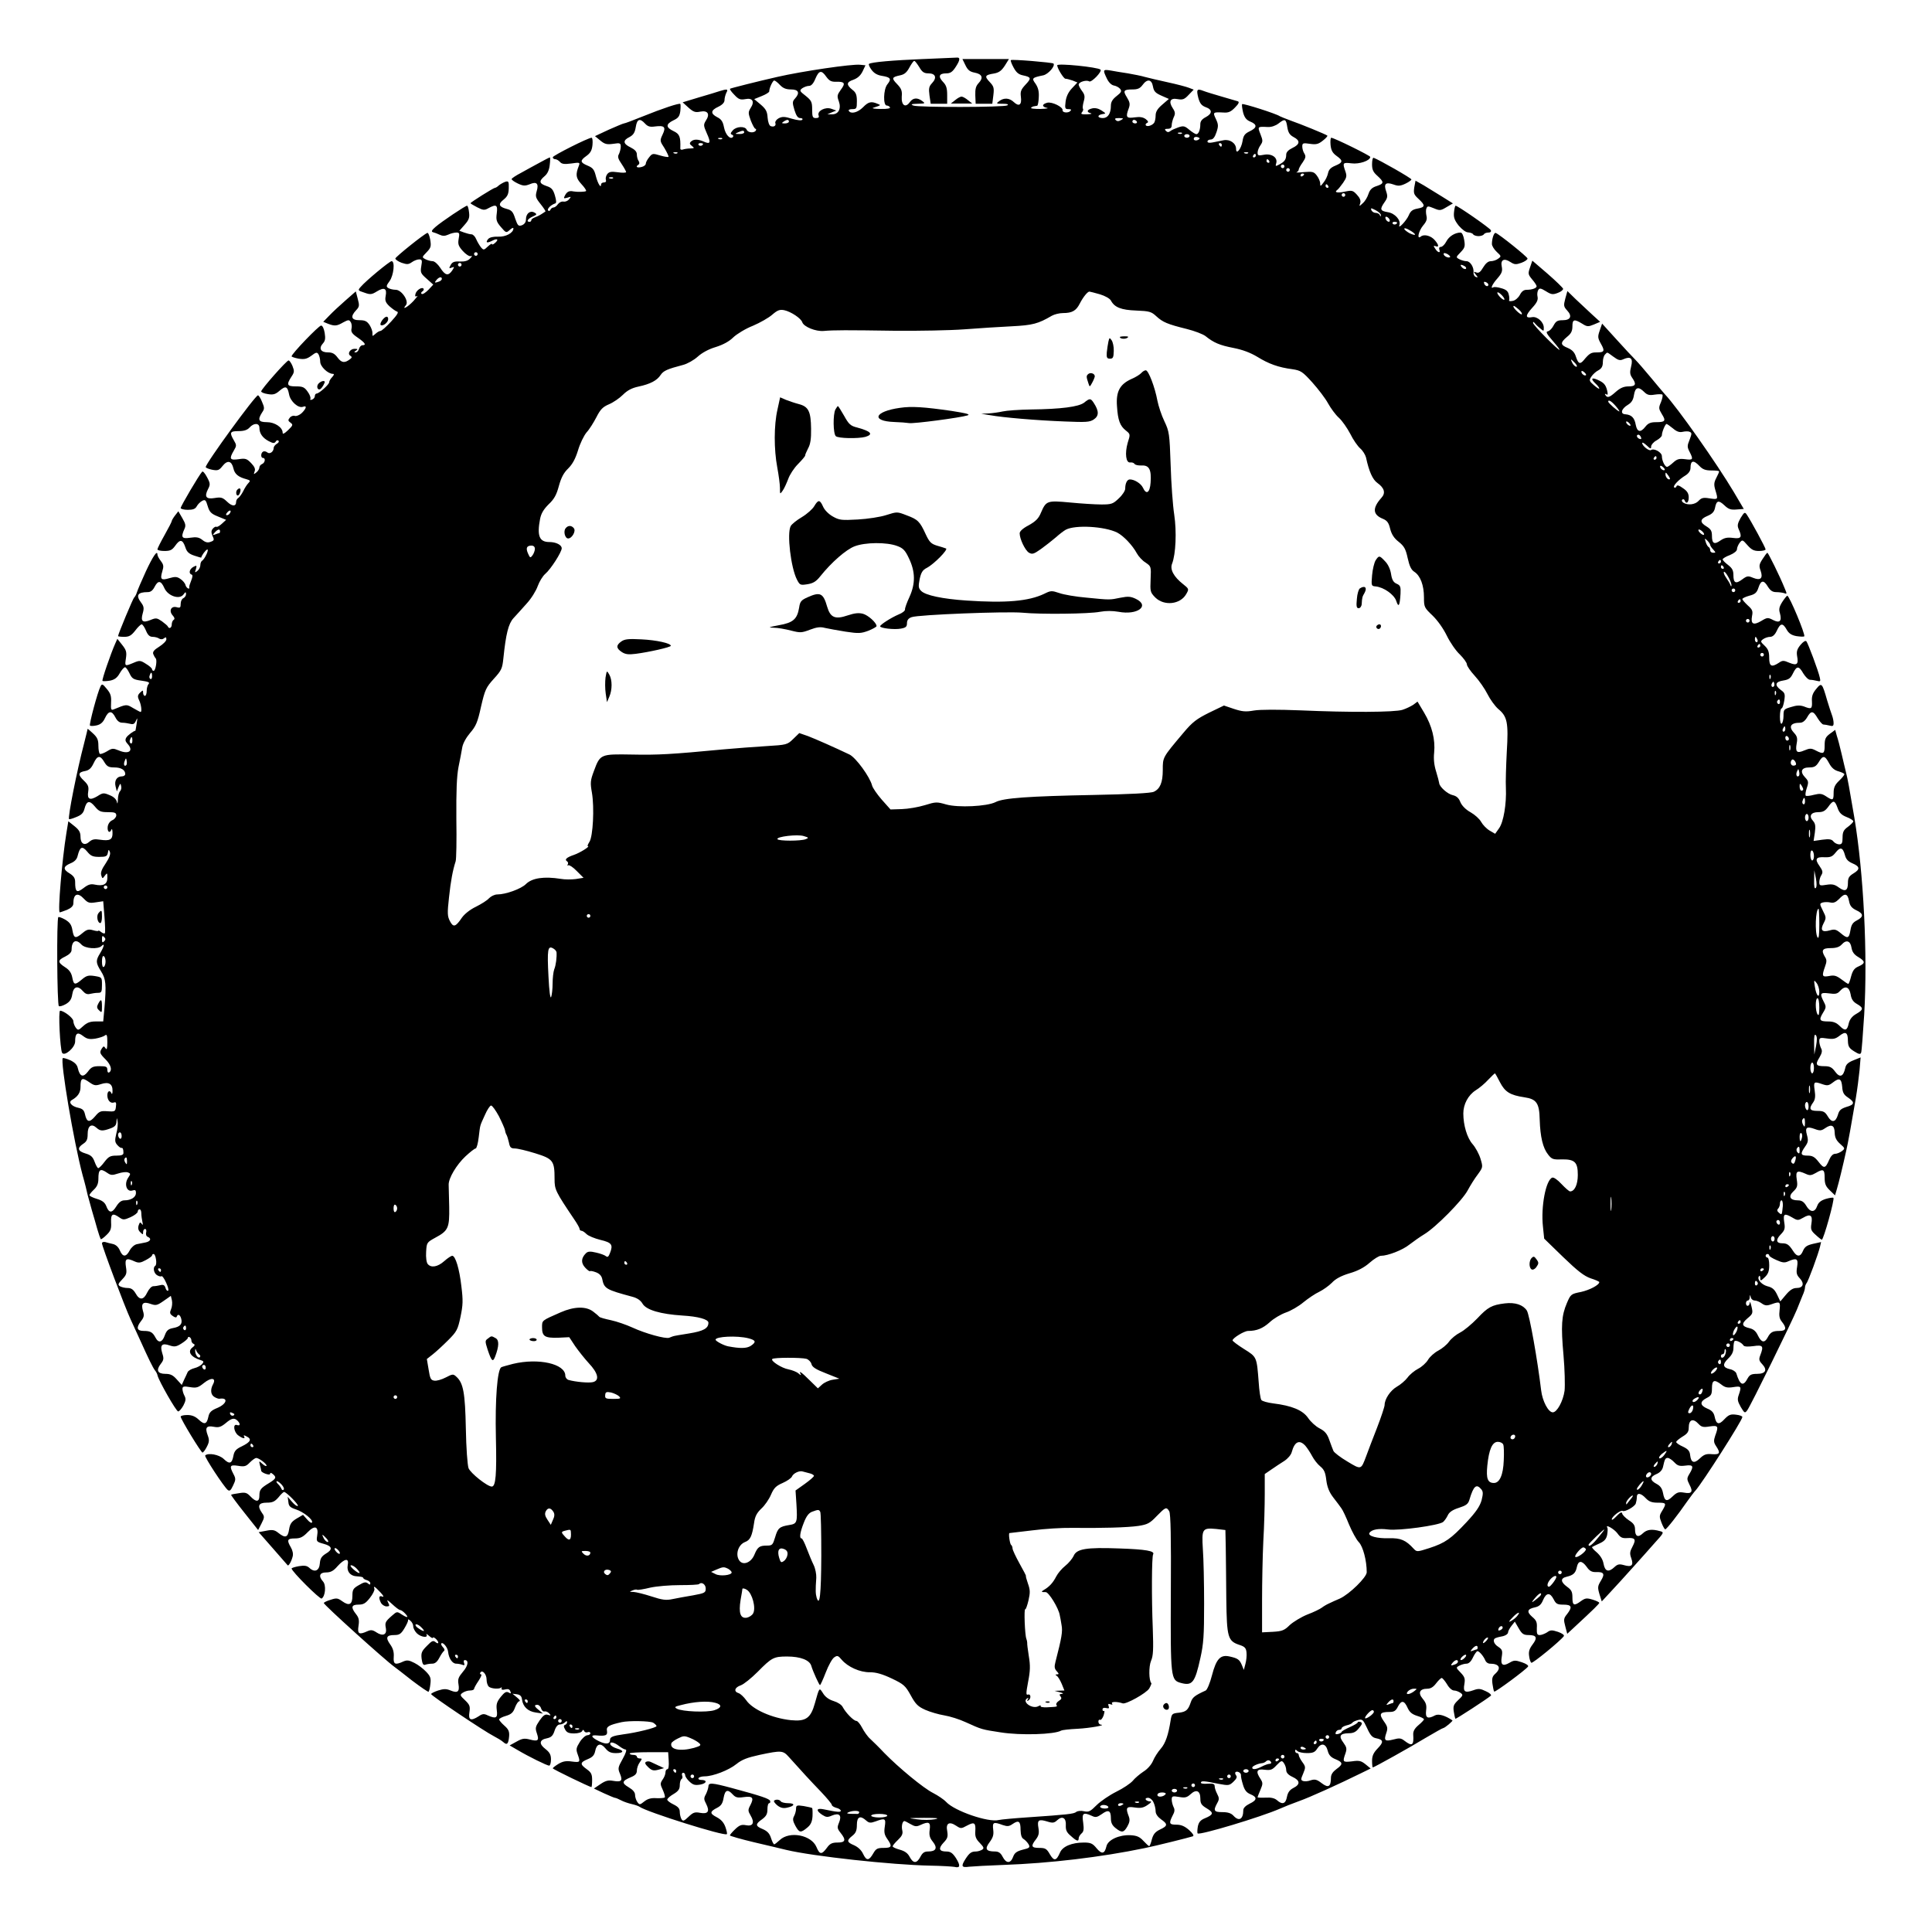 <?xml version="1.0" standalone="no"?>
<!DOCTYPE svg PUBLIC "-//W3C//DTD SVG 20010904//EN"
 "http://www.w3.org/TR/2001/REC-SVG-20010904/DTD/svg10.dtd">
<svg version="1.0" xmlns="http://www.w3.org/2000/svg"
 width="1080pt" height="1080pt" viewBox="0 0 1080 1080"
 preserveAspectRatio="xMidYMid meet">
<g transform="translate(0,1080) scale(0.1,-0.1)"
fill="#000000" stroke="none">
<path d="M5160 10470 c-169 -7 -287 -17 -302 -27 -4 -2 2 -17 13 -32 14 -20
33 -31 59 -35 49 -8 55 -17 30 -48 -22 -28 -24 -118 -3 -118 6 0 15 -4 18 -10
4 -6 -16 -10 -52 -9 -32 0 -51 3 -43 6 46 15 46 15 25 23 -35 15 -51 11 -81
-20 -29 -29 -67 -39 -79 -20 -4 6 5 10 19 10 24 0 26 3 26 44 0 35 -5 49 -25
64 -35 28 -34 43 5 56 24 9 40 23 52 47 l16 34 -30 3 c-45 5 -323 -36 -463
-68 -106 -24 -260 -63 -264 -66 -3 -3 8 -18 24 -34 24 -26 34 -29 62 -24 40 8
53 -14 29 -50 -14 -23 -14 -28 1 -70 10 -25 21 -46 26 -46 4 0 5 -4 2 -10 -9
-15 -45 -12 -51 5 -9 21 -58 19 -78 -4 -13 -15 -14 -20 -4 -24 7 -2 9 -8 5
-13 -15 -16 -42 13 -50 55 -6 31 -15 45 -38 56 -38 20 -37 38 6 58 23 11 35
24 35 37 0 12 5 30 10 41 12 21 6 23 -36 10 -16 -5 -69 -22 -119 -36 l-89 -27
33 -30 c27 -24 38 -28 66 -22 42 8 55 -14 31 -50 -14 -23 -14 -28 5 -71 24
-53 20 -63 -16 -47 -33 15 -58 15 -73 0 -9 -9 -7 -14 6 -24 15 -12 14 -13 -10
-14 -14 0 -33 -3 -41 -6 -9 -3 -15 0 -14 8 2 64 -4 79 -38 95 -44 21 -44 39
-1 60 28 13 35 23 39 52 2 20 2 38 0 40 -5 6 -97 -24 -213 -71 -52 -21 -97
-38 -102 -38 -4 0 -42 -16 -85 -35 l-77 -36 29 -24 c25 -21 37 -24 73 -19 38
6 42 4 42 -16 0 -12 -5 -30 -10 -41 -9 -15 -5 -27 15 -56 14 -21 25 -41 25
-45 0 -4 -21 -5 -46 -1 -38 5 -49 3 -60 -11 -7 -10 -10 -24 -7 -32 3 -8 -1
-14 -11 -14 -9 0 -16 -5 -16 -11 0 -25 -18 4 -29 46 -9 37 -17 47 -46 59 -43
18 -44 28 -6 55 22 16 30 31 33 61 2 22 0 40 -5 40 -19 0 -217 -100 -217 -109
0 -6 6 -11 14 -11 7 0 19 -7 26 -15 10 -12 24 -14 63 -9 47 7 50 6 43 -12 -20
-51 -17 -69 14 -103 17 -18 29 -36 26 -39 -5 -5 -50 -6 -71 -2 -22 5 -35 -1
-46 -21 -10 -19 -9 -20 13 -14 21 7 22 6 9 -9 -8 -10 -22 -15 -32 -13 -9 2
-22 -4 -30 -14 -7 -11 -19 -19 -25 -19 -7 0 -14 -6 -17 -12 -2 -7 -8 -9 -13
-5 -8 8 15 32 40 40 7 2 6 16 -2 44 -10 34 -19 44 -47 53 -41 14 -44 27 -11
55 16 13 26 34 29 63 3 23 3 42 1 42 -3 0 -28 -13 -57 -29 -29 -16 -76 -41
-104 -57 -29 -15 -53 -31 -53 -35 0 -5 16 -16 35 -25 30 -14 40 -14 66 -4 39
17 52 4 39 -39 -8 -29 -6 -37 22 -72 17 -21 29 -40 27 -41 -2 -2 -13 -9 -24
-16 -11 -7 -28 -15 -37 -18 -10 -4 -18 -10 -18 -15 0 -5 -4 -9 -10 -9 -20 0
-10 17 17 29 25 11 26 14 10 23 -24 13 -47 -6 -47 -39 0 -15 -8 -26 -22 -32
-20 -7 -24 -3 -38 37 -12 38 -20 47 -47 54 -45 12 -50 27 -18 52 22 18 28 31
29 64 1 37 -1 41 -19 36 -11 -4 -27 -13 -36 -20 -8 -8 -18 -14 -22 -14 -8 0
-137 -81 -137 -86 0 -2 17 -12 38 -23 33 -17 41 -17 62 -5 44 24 53 19 47 -28
-5 -37 -2 -48 23 -77 29 -34 30 -34 50 -16 11 10 20 14 20 8 0 -25 -43 -48
-85 -46 -28 1 -48 -4 -56 -13 -17 -21 -7 -25 24 -9 29 15 37 5 12 -15 -8 -7
-15 -9 -15 -4 0 4 -10 -2 -23 -14 -22 -21 -24 -21 -38 -5 -8 10 -20 30 -27 46
-6 15 -18 27 -26 27 -8 0 -27 5 -41 10 l-27 10 29 33 c24 27 29 40 25 70 -2
20 -7 37 -11 37 -10 0 -144 -90 -177 -119 -21 -18 -24 -26 -14 -29 8 -2 25 -8
37 -14 17 -8 30 -8 48 0 14 7 35 12 46 12 17 0 19 -4 13 -35 -5 -29 -2 -40 23
-68 16 -18 36 -31 44 -29 10 3 10 0 -3 -13 -12 -13 -30 -18 -57 -17 -32 2 -43
-3 -52 -20 -10 -18 -9 -20 6 -14 16 6 16 5 3 -16 -22 -32 -39 -29 -67 15 -14
21 -32 37 -43 37 -11 0 -28 5 -40 11 -20 11 -20 11 7 39 24 25 26 33 20 70 -4
22 -11 40 -16 38 -20 -7 -178 -134 -179 -143 0 -6 16 -17 35 -24 30 -10 38
-10 57 3 12 9 31 16 41 16 16 0 18 -5 12 -38 -6 -36 -3 -41 31 -71 l36 -32
-27 -29 c-16 -16 -32 -27 -38 -23 -5 3 -3 9 4 14 7 4 10 11 6 16 -11 10 -41
-11 -45 -32 -3 -12 0 -15 10 -10 7 5 -3 -8 -21 -28 -33 -35 -67 -53 -42 -23
19 22 -24 86 -57 86 -15 0 -34 5 -42 10 -12 8 -11 13 8 39 23 32 31 111 11
111 -11 0 -143 -109 -172 -143 -18 -20 -17 -21 20 -33 33 -12 41 -11 70 7 41
25 57 17 49 -25 -5 -26 -1 -37 21 -58 16 -14 35 -28 43 -30 10 -3 0 -19 -34
-56 -27 -29 -53 -52 -59 -52 -6 0 -18 -7 -28 -16 -17 -15 -18 -15 -17 2 1 11
-6 31 -16 47 -15 22 -26 27 -57 27 -45 0 -52 20 -18 56 18 19 19 26 9 63 l-11
42 -57 -50 c-31 -27 -72 -65 -91 -85 l-34 -35 27 -11 c37 -14 49 -13 85 8 28
15 33 15 41 2 6 -8 8 -25 5 -37 -4 -18 3 -29 34 -50 42 -29 51 -43 27 -43 -7
0 -16 -9 -19 -20 -3 -11 -11 -20 -19 -20 -10 0 -9 3 2 10 12 8 11 10 -8 10
-25 0 -42 -28 -23 -39 9 -6 9 -10 -1 -18 -31 -24 -48 -22 -70 7 -17 23 -30 30
-55 30 -40 0 -53 22 -28 50 13 14 15 28 10 59 -4 24 -12 41 -20 41 -13 0 -165
-158 -165 -172 0 -3 18 -9 39 -13 32 -5 46 -2 71 16 26 20 32 21 40 9 5 -8 10
-27 10 -42 0 -27 43 -68 71 -68 8 0 7 -6 -4 -18 -10 -10 -17 -23 -17 -29 0
-12 -56 -63 -70 -63 -5 0 -10 -6 -10 -14 0 -8 -7 -17 -16 -20 -8 -3 -12 -2 -9
4 3 6 -3 24 -15 40 -18 26 -28 30 -66 30 -50 0 -54 9 -25 54 17 25 17 32 6 60
-7 17 -17 31 -22 31 -11 0 -153 -161 -153 -173 0 -5 16 -12 37 -15 29 -5 42
-2 65 18 35 30 45 26 54 -20 7 -39 52 -79 78 -69 23 9 19 -9 -7 -35 -13 -12
-31 -19 -39 -16 -8 3 -21 -1 -28 -10 -11 -13 -10 -18 4 -28 15 -11 14 -15 -14
-42 -21 -20 -30 -24 -30 -14 0 30 -44 59 -88 59 -47 0 -53 13 -27 54 14 20 14
27 0 59 -8 21 -19 37 -23 37 -15 0 -292 -380 -292 -401 0 -4 16 -11 36 -15 32
-6 39 -3 58 21 28 35 51 29 61 -14 7 -31 27 -48 73 -60 21 -6 23 -9 11 -21 -8
-8 -21 -28 -29 -45 -8 -16 -21 -34 -27 -38 -7 -4 -13 -14 -13 -22 0 -27 -22
-27 -50 0 -25 24 -34 27 -70 21 -48 -8 -59 7 -37 50 13 25 13 32 -6 67 -11 21
-23 35 -27 30 -16 -16 -120 -193 -120 -203 0 -5 18 -10 40 -10 29 0 42 5 50
20 6 11 19 24 30 30 17 9 21 5 31 -29 10 -33 19 -43 57 -58 l46 -19 -24 -22
c-13 -12 -26 -19 -30 -17 -4 3 -13 -2 -20 -10 -10 -12 -10 -21 -2 -41 11 -22
9 -26 -11 -33 -16 -6 -29 -3 -46 11 -19 15 -34 17 -68 12 -47 -7 -53 2 -32 49
9 19 6 30 -12 61 l-22 38 -18 -23 c-10 -13 -19 -28 -19 -32 0 -4 -18 -39 -40
-78 -22 -39 -40 -75 -40 -80 0 -5 18 -9 39 -9 33 0 43 5 61 30 26 37 41 35 56
-9 8 -26 20 -37 50 -47 21 -7 38 -12 39 -11 2 12 24 42 33 45 13 4 -13 -54
-29 -63 -5 -4 -9 -14 -9 -24 0 -10 -7 -25 -16 -32 -15 -12 -16 -11 -9 9 6 22
5 23 -14 13 -22 -12 -28 -37 -10 -43 7 -2 6 -13 -2 -33 -7 -17 -12 -33 -11
-37 4 -17 -16 -6 -21 11 -2 10 -15 26 -29 35 -19 13 -30 13 -61 4 -46 -14 -53
-7 -40 37 9 29 8 38 -8 59 -10 13 -19 29 -19 36 0 27 -25 -9 -65 -95 -24 -52
-46 -104 -50 -117 -4 -13 -11 -25 -15 -28 -6 -4 -90 -205 -90 -216 0 -2 16 -4
34 -4 28 0 40 7 62 35 14 19 31 35 36 35 5 0 16 -16 24 -35 10 -25 21 -35 37
-35 12 0 29 -4 37 -10 9 -5 19 -5 27 2 10 8 13 6 13 -6 0 -9 -18 -27 -40 -41
-29 -18 -38 -29 -33 -42 4 -10 10 -20 13 -23 10 -7 0 -70 -11 -70 -5 0 -9 4
-9 9 0 5 -15 19 -34 30 -31 20 -36 20 -69 6 -50 -21 -50 -20 -43 25 5 35 2 46
-21 75 l-27 34 -12 -27 c-25 -56 -76 -204 -71 -208 3 -3 21 -2 41 1 26 5 41
16 55 41 11 19 24 34 30 34 5 0 16 -15 25 -34 14 -30 22 -35 67 -41 37 -5 48
-10 40 -18 -6 -6 -11 -24 -11 -39 0 -15 -4 -28 -10 -28 -5 0 -10 8 -10 17 0
16 -1 16 -17 1 -14 -14 -15 -22 -5 -43 12 -25 16 -65 8 -65 -3 0 -21 10 -42
22 -37 22 -37 22 -107 -7 -16 -7 -18 -2 -16 38 2 36 -3 51 -24 76 -23 28 -27
30 -35 14 -16 -30 -65 -213 -59 -219 3 -3 20 -3 37 1 22 5 36 17 47 41 20 42
38 43 58 4 10 -20 23 -30 38 -30 12 0 32 -3 44 -6 18 -5 25 -1 33 17 9 20 9
17 4 -16 -3 -22 -7 -40 -7 -40 -9 0 -43 -25 -51 -38 -7 -12 -6 -21 7 -35 36
-39 7 -61 -49 -37 -32 13 -37 13 -66 -5 -17 -10 -35 -17 -40 -14 -4 3 -8 23
-8 46 0 32 -6 46 -30 68 -16 15 -30 27 -30 26 0 -2 -9 -38 -20 -82 -40 -152
-92 -414 -84 -423 2 -2 20 3 41 12 28 11 39 22 45 45 12 46 28 50 58 14 23
-28 33 -32 73 -32 38 0 47 -3 47 -18 0 -9 -10 -22 -22 -27 -14 -6 -24 -21 -26
-37 -3 -28 12 -39 21 -15 3 6 6 -2 6 -19 1 -38 -15 -46 -70 -38 -30 5 -44 2
-59 -11 -27 -25 -50 -12 -50 27 0 26 -8 39 -34 60 l-34 27 -11 -67 c-24 -147
-49 -442 -37 -442 4 0 22 7 41 14 23 10 35 22 35 35 0 55 24 65 60 26 21 -22
30 -25 66 -19 l41 6 7 -87 c4 -48 5 -90 2 -92 -3 -3 -12 0 -21 7 -8 7 -15 10
-15 7 0 -3 -14 -2 -30 3 -25 7 -35 4 -59 -16 -39 -33 -48 -30 -56 15 -5 31
-14 44 -40 60 -18 10 -36 17 -39 14 -10 -10 -7 -491 3 -497 5 -4 23 2 39 11
22 13 32 27 36 55 7 44 31 51 60 17 12 -14 24 -19 39 -15 12 3 32 6 45 6 19 0
22 5 22 44 0 43 0 43 -41 50 -34 5 -45 3 -71 -19 -39 -33 -46 -32 -54 11 -5
25 -16 42 -40 57 -43 28 -43 39 1 60 22 11 35 24 35 36 0 51 24 65 55 31 21
-23 93 -28 113 -8 19 19 14 -3 -8 -40 -26 -42 -25 -54 5 -102 27 -43 30 -72
19 -203 l-7 -77 -42 0 c-32 0 -49 -7 -70 -26 -27 -25 -29 -25 -42 -8 -7 10
-13 26 -13 36 0 17 -53 58 -74 58 -11 0 0 -214 11 -235 13 -23 73 29 73 63 0
47 13 55 44 31 22 -17 35 -20 69 -15 22 4 47 12 54 18 10 8 13 1 13 -38 0 -36
-3 -45 -10 -34 -9 13 -11 13 -20 0 -15 -23 -13 -29 20 -62 30 -30 39 -61 20
-73 -6 -3 -10 3 -10 14 0 18 -6 21 -43 21 -37 0 -47 -5 -66 -31 -26 -34 -45
-28 -56 20 -4 19 -17 32 -42 44 -20 9 -39 14 -42 12 -15 -16 61 -468 111 -655
12 -41 24 -91 28 -110 5 -19 16 -59 24 -87 9 -29 22 -76 30 -104 8 -28 17 -53
19 -56 3 -2 17 8 33 24 23 22 27 35 25 70 -2 48 9 54 47 27 20 -14 26 -14 62
2 22 10 40 24 40 31 0 7 5 13 10 13 6 0 10 -10 10 -22 0 -13 3 -34 6 -48 4
-18 3 -21 -4 -11 -8 11 -11 9 -17 -9 -5 -15 -2 -28 9 -38 15 -15 16 -15 16 1
0 9 5 17 11 17 6 0 9 -9 6 -19 -3 -12 1 -22 9 -25 22 -9 16 -25 -11 -31 -14
-3 -36 -7 -50 -10 -14 -3 -31 -18 -40 -35 -20 -38 -39 -38 -55 0 -8 19 -22 32
-39 36 -14 3 -34 8 -43 11 -10 2 -18 -1 -18 -7 0 -17 127 -354 160 -425 15
-33 40 -87 55 -120 46 -102 69 -149 81 -165 7 -8 14 -22 15 -30 8 -31 104
-200 115 -200 6 0 19 15 29 33 14 27 15 38 6 55 -6 11 -11 28 -11 38 0 14 7
16 42 10 36 -6 46 -3 78 23 41 33 70 29 51 -7 -17 -31 -13 -60 9 -72 10 -6 23
-10 27 -9 50 8 42 -28 -11 -51 -35 -14 -46 -25 -51 -49 -9 -43 -22 -47 -54
-17 -19 18 -38 26 -64 26 -20 0 -37 -4 -37 -9 0 -14 114 -201 122 -201 4 0 15
14 24 32 14 27 15 38 5 65 -16 43 -7 55 35 47 27 -5 39 -1 65 20 34 29 49 32
67 14 17 -17 15 -31 -3 -24 -25 9 -18 -40 7 -58 26 -19 42 -21 32 -5 -4 7 1 7
15 -1 30 -15 22 -31 -27 -55 -32 -15 -42 -26 -47 -52 -8 -45 -22 -50 -54 -19
-26 25 -87 36 -104 20 -6 -7 103 -173 126 -193 11 -8 17 -3 30 25 15 31 16 38
2 64 -24 46 -20 53 26 46 36 -6 45 -3 66 19 14 14 30 25 35 25 15 0 58 -32 58
-43 0 -5 -10 -2 -22 9 -21 19 -21 19 -15 -6 4 -14 7 -28 7 -31 0 -12 50 -29
50 -18 0 8 5 7 15 -1 22 -18 19 -26 -22 -51 -46 -28 -53 -37 -53 -71 0 -35
-19 -36 -50 -3 -20 21 -29 24 -64 18 -23 -3 -43 -7 -44 -9 -2 -1 31 -46 74
-100 l77 -97 19 37 c17 33 17 39 3 58 -28 40 -20 58 26 58 33 0 45 6 66 30 13
17 28 30 31 30 14 -1 83 -72 77 -78 -4 -4 -18 6 -32 22 l-25 29 4 -29 c2 -24
10 -31 43 -42 43 -14 98 -59 89 -73 -3 -5 -15 3 -27 17 l-23 26 -36 -21 c-28
-17 -37 -29 -42 -61 -7 -45 -21 -50 -60 -19 -21 17 -33 19 -68 12 l-42 -8 79
-90 c43 -50 81 -92 83 -95 5 -6 21 21 28 49 4 14 0 34 -10 51 -24 41 -20 50
22 50 30 0 45 7 72 35 40 41 62 33 53 -20 -5 -32 -4 -34 36 -45 49 -13 53 -32
11 -56 -22 -14 -30 -26 -32 -53 -3 -42 -29 -53 -58 -26 -14 13 -28 15 -59 10
-23 -4 -41 -10 -41 -13 1 -17 159 -174 168 -168 21 13 26 75 8 95 -27 30 -20
51 17 51 25 0 41 8 64 35 39 43 65 47 57 8 -7 -38 14 -64 54 -65 18 -1 32 -4
32 -8 0 -4 9 -10 20 -13 11 -3 20 -11 20 -17 0 -10 -3 -10 -14 -1 -11 9 -22 7
-50 -10 -32 -18 -36 -26 -36 -60 0 -49 -18 -58 -57 -30 -25 18 -32 19 -65 8
-21 -6 -38 -15 -38 -18 0 -10 341 -318 395 -357 6 -4 50 -38 98 -76 49 -37 91
-66 93 -63 3 3 8 23 10 44 4 32 0 43 -24 68 -16 17 -45 39 -65 49 -31 16 -42
17 -63 8 -45 -21 -56 -16 -53 26 2 27 -4 48 -20 70 -27 38 -21 52 24 52 27 0
37 6 56 38 12 20 22 41 20 46 -1 5 5 4 13 -4 9 -7 16 -21 16 -31 0 -11 9 -28
20 -39 22 -22 66 -28 54 -7 -4 6 2 3 14 -7 12 -11 22 -16 22 -11 0 4 7 2 15
-5 8 -7 15 -17 15 -22 0 -6 -7 -5 -16 3 -13 10 -20 7 -48 -22 -29 -29 -33 -39
-29 -72 4 -28 9 -37 20 -33 8 3 25 6 39 6 16 0 28 10 40 33 9 17 21 35 26 38
5 3 3 13 -6 21 -8 9 -12 18 -9 21 9 10 36 -23 38 -47 4 -37 24 -66 45 -66 10
0 26 -3 34 -6 12 -5 15 -2 10 10 -3 9 -2 16 4 16 24 0 19 -32 -10 -65 -25 -30
-30 -41 -25 -70 7 -42 -5 -51 -44 -35 -24 10 -38 10 -70 0 -21 -7 -39 -16 -39
-20 0 -9 300 -210 350 -235 19 -10 43 -24 53 -33 21 -19 29 -12 33 32 2 27 -3
39 -27 60 -16 14 -29 30 -29 34 0 5 17 14 38 20 30 9 41 19 51 47 7 19 18 35
24 35 7 1 1 10 -13 21 l-25 21 25 -3 c18 -3 26 -11 28 -29 5 -40 33 -67 77
-73 l40 -6 -22 19 c-27 21 -29 30 -9 30 8 0 18 -9 21 -21 4 -11 12 -18 18 -16
7 2 18 -2 26 -10 12 -13 11 -14 -6 -9 -15 5 -26 -2 -47 -32 -23 -34 -25 -42
-15 -71 14 -41 7 -47 -39 -35 -31 8 -43 6 -75 -12 l-38 -21 43 -25 c64 -38
166 -88 178 -88 5 0 10 15 10 34 0 27 -7 40 -31 59 -38 29 -34 52 9 60 23 5
33 14 42 42 7 22 18 35 29 35 9 0 22 5 29 12 8 8 12 9 12 1 0 -6 -5 -13 -11
-15 -9 -3 -9 -10 0 -26 9 -17 21 -22 51 -22 21 0 41 6 44 13 5 9 7 9 12 0 3
-7 12 -9 20 -6 8 3 14 0 14 -6 0 -6 -8 -11 -17 -11 -10 -1 -29 -17 -42 -38
-20 -32 -22 -41 -12 -68 16 -45 15 -47 -32 -41 -33 5 -51 1 -75 -13 -18 -11
-32 -22 -32 -25 0 -5 207 -105 216 -105 2 0 4 18 4 39 0 33 -5 43 -30 61 -39
28 -38 38 5 56 27 11 37 22 42 45 8 42 31 48 57 16 17 -21 31 -27 59 -27 45 0
48 14 5 26 -17 5 -33 15 -36 22 -6 18 20 14 48 -8 14 -11 31 -20 37 -20 8 0 2
-20 -16 -52 -27 -48 -28 -54 -15 -84 16 -39 8 -47 -39 -39 -26 5 -42 1 -70
-18 l-37 -25 55 -26 c31 -14 59 -26 63 -26 4 0 19 -6 34 -14 15 -8 42 -17 60
-21 18 -4 38 -11 43 -15 40 -29 475 -166 488 -153 3 2 -1 20 -8 40 -9 25 -24
42 -49 55 -40 21 -39 31 4 53 21 11 30 24 35 55 8 45 23 50 51 19 16 -17 26
-20 61 -15 50 7 59 -3 38 -44 -15 -28 -14 -33 1 -59 24 -40 13 -62 -26 -54
-25 5 -37 0 -61 -23 -16 -15 -29 -31 -29 -34 0 -3 62 -21 138 -39 75 -18 155
-36 177 -42 151 -36 592 -84 805 -88 63 -1 125 -5 136 -7 32 -8 34 7 8 49 -19
29 -31 37 -54 37 -41 0 -46 17 -15 50 22 23 25 33 20 64 -9 44 11 56 50 30 26
-17 28 -17 61 1 41 22 49 16 46 -32 -2 -28 3 -43 25 -65 23 -24 25 -30 13 -38
-8 -5 -24 -10 -35 -10 -25 0 -36 -8 -58 -42 -26 -41 -22 -49 21 -43 20 2 107
7 192 10 256 9 544 43 789 94 60 12 248 59 269 66 8 3 1 15 -21 35 -25 22 -45
30 -71 30 -40 0 -43 7 -21 51 12 21 13 34 5 48 -5 11 -10 29 -10 41 0 20 4 21
41 15 34 -6 44 -3 64 15 32 30 55 20 55 -24 0 -28 6 -37 36 -55 40 -24 38 -35
-10 -55 -25 -10 -35 -22 -40 -46 -3 -18 -4 -36 -1 -39 12 -11 354 92 459 138
22 10 70 29 106 42 60 21 221 94 349 157 l53 26 -28 23 c-25 20 -36 23 -76 17
-52 -6 -54 -4 -37 44 9 26 7 35 -11 60 -28 37 -20 52 28 53 28 0 42 7 59 29
19 23 20 29 8 34 -8 3 -15 2 -15 -2 0 -4 -20 -16 -45 -27 -25 -11 -45 -23 -45
-26 0 -4 -9 -9 -19 -12 -14 -3 -18 -1 -14 9 3 8 11 14 19 14 8 0 14 4 14 9 0
5 12 12 27 16 15 3 30 10 33 15 3 5 17 11 32 15 24 6 28 2 50 -45 18 -40 29
-53 51 -57 41 -8 43 -21 8 -57 -23 -24 -31 -41 -31 -69 0 -20 2 -37 4 -37 7 0
210 113 295 165 51 30 95 55 99 55 9 1 56 40 51 43 -41 28 -78 38 -97 28 -41
-22 -55 -15 -50 27 4 29 0 43 -19 66 -28 33 -17 56 26 56 19 0 34 10 49 30 13
17 27 30 31 30 5 0 18 -16 30 -35 11 -20 28 -35 39 -35 10 0 26 -6 36 -13 16
-11 15 -15 -13 -41 -25 -24 -29 -33 -24 -65 3 -20 7 -37 9 -39 2 -3 179 112
198 129 5 4 -7 16 -28 25 -31 15 -41 16 -71 5 -46 -16 -57 -8 -49 35 5 30 2
40 -21 64 -27 28 -27 28 -7 39 12 6 29 11 40 11 13 0 26 13 36 35 9 19 21 35
25 35 11 0 36 -31 44 -52 4 -10 15 -18 26 -18 52 0 65 -24 30 -56 -17 -15 -20
-27 -16 -57 3 -21 7 -41 10 -43 5 -5 177 122 189 140 4 6 -11 16 -35 24 -36
12 -44 12 -69 -3 -38 -22 -51 -12 -43 34 5 33 3 40 -19 55 -28 17 -34 44 -13
50 6 3 24 7 40 10 15 4 27 13 27 20 0 8 9 24 19 37 l19 24 22 -38 c18 -31 27
-37 55 -37 45 0 51 -15 22 -53 -18 -24 -23 -40 -19 -65 2 -18 8 -34 12 -37 8
-5 167 126 182 149 4 6 -10 16 -33 24 -34 11 -42 11 -61 -3 -13 -8 -31 -15
-41 -15 -14 0 -17 7 -16 39 2 32 -2 43 -26 63 -32 28 -28 44 16 53 23 5 35 16
45 41 18 42 39 43 59 4 13 -26 21 -30 55 -30 46 0 51 -13 20 -53 -19 -23 -20
-31 -10 -68 l11 -42 42 39 c105 97 137 129 137 134 0 4 -17 12 -37 18 -33 10
-41 9 -65 -8 -39 -29 -48 -25 -48 19 0 33 -5 43 -30 61 -37 27 -38 48 -2 56
38 9 50 21 57 55 8 37 28 37 55 0 15 -22 28 -29 49 -29 47 2 54 -9 31 -47 -19
-31 -20 -38 -9 -76 l13 -41 50 54 c28 30 83 90 122 134 39 43 95 106 124 139
53 58 53 60 29 66 -45 13 -73 9 -95 -12 -27 -26 -44 -18 -44 21 0 23 -8 35
-35 52 -19 13 -36 30 -37 38 -2 10 -11 6 -31 -15 -15 -16 -27 -25 -27 -18 0
15 50 54 61 47 12 -7 66 23 73 41 3 9 6 25 6 36 0 26 22 24 50 -6 18 -19 34
-25 67 -25 48 0 50 -3 25 -45 -17 -27 -17 -33 -4 -67 8 -21 18 -38 21 -37 7 0
70 80 121 154 19 27 41 56 48 63 36 39 262 392 262 411 0 5 -16 11 -36 13 -30
4 -41 -1 -64 -25 -31 -34 -46 -30 -55 14 -5 23 -16 35 -41 45 -42 18 -43 39
-4 59 26 13 30 21 30 55 0 46 13 51 53 20 20 -16 34 -19 66 -14 45 7 47 4 31
-43 -9 -25 -7 -36 11 -68 21 -35 23 -36 36 -19 18 23 253 502 278 564 10 25
24 59 31 77 8 17 14 37 14 45 0 8 4 18 8 24 10 10 67 166 76 205 l6 26 -45
-10 c-34 -8 -46 -16 -56 -39 -14 -35 -34 -36 -56 0 -22 34 -33 42 -60 42 -34
0 -38 19 -9 49 23 24 26 33 20 69 -7 48 1 52 47 25 27 -16 31 -16 59 0 40 24
54 14 46 -33 -5 -32 -2 -40 24 -63 16 -15 32 -27 34 -27 10 0 73 227 65 234
-3 3 -22 0 -43 -6 -28 -9 -41 -20 -48 -40 -13 -37 -39 -36 -61 2 -13 22 -26
30 -46 30 -45 0 -56 22 -26 50 22 21 25 30 19 67 -7 48 2 53 51 31 21 -10 31
-9 55 5 42 25 50 21 50 -26 0 -35 6 -49 29 -71 l29 -28 10 34 c10 32 35 135
52 213 10 42 30 153 54 295 8 47 17 117 21 157 l6 72 -40 -16 c-30 -12 -42
-23 -46 -44 -11 -48 -30 -55 -56 -20 -18 25 -30 31 -60 31 -48 0 -53 9 -28 49
14 24 17 37 9 51 -5 10 -10 28 -10 40 0 19 4 21 43 15 34 -5 47 -3 70 15 34
27 47 19 47 -28 1 -31 6 -41 35 -59 27 -17 35 -18 39 -7 3 7 10 103 17 211 20
337 -3 792 -55 1103 -28 165 -37 215 -46 250 -5 19 -16 67 -25 105 -9 39 -21
85 -27 102 l-9 33 -30 -22 c-24 -18 -29 -29 -29 -65 0 -47 -6 -51 -50 -28 -25
13 -33 13 -64 0 -42 -18 -51 -9 -42 41 5 26 2 39 -14 56 -34 36 -21 58 33 58
14 0 28 11 39 30 22 39 34 38 59 -5 12 -19 26 -35 32 -35 7 0 22 -3 35 -6 18
-5 22 -2 22 14 0 12 -4 31 -9 44 -5 13 -17 50 -27 83 -28 98 -31 101 -61 64
-20 -24 -26 -41 -24 -70 2 -42 -3 -45 -45 -28 -21 7 -40 7 -71 -3 -41 -12 -43
-14 -43 -50 0 -20 -5 -40 -10 -43 -6 -4 -10 12 -10 39 0 25 4 46 9 46 5 0 11
19 15 42 6 38 4 45 -19 61 -36 27 -32 46 14 53 31 5 41 13 54 40 21 43 33 43
58 -1 12 -19 28 -35 37 -35 10 0 27 -3 39 -6 19 -5 21 -3 16 18 -8 38 -66 192
-75 203 -5 6 -18 -2 -33 -20 -19 -23 -23 -37 -19 -62 9 -47 -1 -55 -43 -38
-32 14 -39 14 -59 0 -41 -27 -54 -20 -54 28 0 34 -6 49 -26 68 -23 22 -24 24
-8 36 10 7 27 13 39 13 14 0 27 11 38 35 20 43 33 44 55 5 12 -21 27 -31 55
-36 21 -3 40 -4 43 -1 8 8 -83 227 -95 227 -3 -1 -16 -16 -28 -35 -17 -27 -20
-41 -13 -63 12 -44 -1 -57 -38 -38 -29 15 -33 15 -66 -5 -44 -26 -60 -18 -52
27 6 28 2 37 -24 60 -16 15 -30 31 -30 35 0 5 18 13 39 19 32 8 42 17 51 45
14 43 30 44 53 5 14 -22 26 -30 47 -30 15 0 36 -3 45 -6 15 -6 15 -4 1 29 -27
67 -91 196 -96 197 -3 0 -15 -16 -27 -35 -19 -29 -21 -38 -11 -65 15 -43 0
-57 -42 -40 -28 12 -34 11 -61 -9 -36 -27 -49 -20 -49 24 0 27 -7 39 -30 57
-16 12 -30 26 -30 31 0 5 18 16 40 24 24 10 40 23 40 33 0 9 7 25 15 36 15 18
16 18 43 -13 23 -26 36 -33 65 -33 20 0 37 4 37 9 0 9 -83 162 -105 194 -11
16 -14 15 -35 -19 -17 -31 -19 -42 -11 -61 21 -46 15 -56 -31 -50 -32 4 -48 1
-70 -14 -35 -25 -48 -18 -48 26 0 27 -6 37 -30 52 -39 23 -38 41 5 59 26 11
37 22 42 44 8 43 20 46 53 15 22 -21 35 -26 68 -23 l40 3 -56 95 c-96 161
-315 472 -384 545 -10 11 -46 54 -80 95 -34 41 -73 86 -87 100 -14 14 -62 65
-106 114 l-79 87 -13 -38 c-12 -34 -12 -42 6 -74 24 -42 20 -49 -25 -49 -30 0
-39 -5 -72 -45 -20 -23 -29 -18 -42 20 -8 26 -21 39 -46 50 -42 17 -43 29 -4
62 23 18 30 33 30 59 0 39 10 42 54 15 28 -18 34 -18 66 -5 l35 15 -45 41
c-25 23 -66 62 -92 86 l-46 45 -12 -43 c-10 -38 -9 -44 11 -66 29 -31 19 -54
-25 -54 -29 0 -38 -5 -51 -29 -8 -16 -22 -31 -32 -33 -13 -2 -8 -13 25 -51 65
-75 49 -69 -33 13 -41 41 -75 79 -75 85 0 7 3 7 8 0 4 -5 17 -19 30 -29 22
-19 22 -19 22 2 0 32 -37 65 -66 59 -38 -7 -38 9 1 52 27 29 34 45 30 63 -3
12 -1 29 4 37 7 12 15 10 43 -7 30 -19 39 -20 67 -9 17 6 30 17 29 23 -2 6
-41 44 -87 84 l-85 73 -13 -38 c-12 -35 -11 -39 12 -67 14 -16 25 -33 25 -38
0 -11 -26 -20 -56 -20 -16 0 -28 -9 -38 -29 -9 -16 -26 -31 -40 -33 -14 -3
-23 -1 -20 3 2 4 2 19 -2 33 -4 19 -16 28 -42 35 -19 6 -39 8 -44 5 -19 -12
-6 18 23 50 25 29 29 41 24 66 -8 38 13 49 49 25 22 -14 30 -15 61 -4 19 7 35
18 34 24 0 9 -158 136 -178 143 -9 3 -21 -31 -21 -62 0 -10 12 -30 27 -44 26
-24 26 -25 8 -38 -10 -8 -29 -14 -41 -14 -15 0 -29 -12 -43 -35 -15 -26 -25
-33 -38 -28 -16 6 -17 5 -3 -12 13 -16 13 -18 0 -13 -8 3 -14 14 -13 24 4 29
-18 64 -39 64 -11 0 -28 5 -40 11 -20 11 -20 11 7 39 24 25 26 33 20 69 -4 24
-12 41 -20 41 -31 0 -65 -21 -80 -50 -8 -16 -22 -30 -30 -30 -9 0 -12 -6 -9
-15 9 -22 -9 -18 -23 5 -11 16 -10 18 2 14 20 -8 19 6 -3 32 -21 26 -61 37
-79 22 -24 -20 -14 29 12 61 19 22 24 36 19 55 -3 14 -4 33 0 41 5 14 9 14 41
1 33 -14 38 -14 71 6 l36 21 -59 37 c-32 20 -79 49 -104 64 l-46 26 -7 -37
c-5 -34 -2 -41 24 -65 39 -36 38 -46 -6 -54 -28 -5 -39 -14 -49 -38 -13 -30
-62 -82 -52 -54 9 27 -25 66 -65 72 -43 7 -46 16 -18 56 17 24 18 33 9 60 -15
42 -3 54 40 39 27 -10 39 -9 67 4 19 9 34 20 34 24 0 7 -179 109 -211 121 -5
2 -9 -14 -9 -36 0 -30 6 -44 30 -65 38 -35 38 -43 -4 -57 -26 -8 -38 -20 -46
-44 -6 -19 -20 -42 -32 -52 -20 -19 -21 -19 -14 1 4 14 -2 29 -19 47 -22 24
-28 25 -66 17 -41 -9 -63 -5 -44 9 6 4 20 22 33 40 20 29 22 38 13 64 -17 48
-15 51 34 45 43 -6 105 15 105 36 0 7 -203 107 -218 107 -4 0 -6 -18 -4 -40 3
-30 11 -45 33 -61 38 -27 37 -37 -6 -55 -25 -10 -37 -22 -41 -42 -3 -15 -14
-39 -25 -52 -17 -23 -19 -23 -19 -5 0 11 -9 31 -19 44 -16 21 -24 23 -72 19
-30 -3 -48 -3 -41 -1 6 3 12 9 12 15 0 5 10 24 22 40 17 25 19 34 10 49 -7 10
-12 28 -12 40 0 19 4 21 43 15 35 -5 47 -2 72 18 17 13 28 26 25 28 -8 7 -150
65 -205 84 -27 10 -54 21 -60 24 -19 14 -205 73 -211 68 -3 -3 0 -24 5 -46 8
-30 19 -43 41 -52 39 -16 38 -34 -4 -54 -27 -13 -35 -23 -40 -55 -7 -43 -36
-79 -36 -44 0 32 -34 56 -70 49 -16 -3 -43 -9 -60 -12 -19 -4 -30 -2 -30 5 0
6 8 11 18 11 13 0 23 13 32 40 12 35 11 45 -3 75 -18 38 -17 39 43 36 27 -2
41 4 64 28 22 22 25 32 15 35 -8 2 -48 14 -89 26 -41 12 -88 26 -103 32 -36
14 -40 8 -28 -40 9 -31 18 -42 41 -51 38 -13 38 -36 0 -56 -21 -11 -30 -23
-30 -39 0 -32 -10 -56 -22 -56 -6 0 -23 11 -39 24 -26 22 -33 24 -62 14 -17
-6 -38 -15 -45 -21 -9 -7 -16 -7 -24 1 -9 9 -7 12 10 12 15 0 22 6 22 20 0 10
5 30 11 44 10 20 9 30 -5 51 -25 38 -14 59 27 51 28 -5 38 -2 62 24 l28 29
-26 10 c-15 6 -68 20 -119 31 -51 11 -109 25 -128 30 -19 6 -62 14 -95 20 -33
5 -77 12 -97 16 -43 7 -44 4 -20 -46 10 -21 26 -36 39 -38 12 -2 27 -10 34
-18 11 -13 8 -20 -19 -41 -23 -18 -32 -33 -32 -54 0 -44 -17 -69 -45 -69 -31
0 -33 17 -3 22 22 3 22 3 -5 21 -17 11 -36 15 -52 11 -29 -7 -33 -21 -7 -27 9
-3 0 -5 -22 -6 -31 -1 -36 2 -27 12 6 8 8 16 5 19 -3 4 -1 22 4 40 8 28 6 39
-9 59 -10 13 -19 30 -19 36 0 15 44 28 59 18 13 -7 74 56 63 66 -16 14 -242
37 -242 24 0 -16 36 -75 46 -75 7 0 25 -5 40 -10 l27 -11 -30 -32 c-21 -22
-32 -46 -36 -74 -5 -39 -3 -43 16 -43 15 0 18 -3 10 -11 -12 -12 -45 -9 -43 5
3 18 -59 48 -85 42 -31 -8 -32 -23 -2 -29 12 -2 -5 -5 -37 -6 -33 0 -56 2 -52
7 4 4 12 8 17 8 5 1 12 2 17 3 4 1 8 22 9 48 2 33 -4 54 -18 75 -23 31 -20 34
43 47 28 6 69 53 57 66 -7 6 -232 25 -238 19 -3 -2 4 -21 15 -41 15 -28 28
-39 52 -44 47 -10 49 -16 15 -52 -25 -27 -30 -38 -26 -68 6 -45 -10 -57 -39
-30 -25 24 -55 26 -82 6 -19 -14 -17 -15 20 -15 26 0 34 -3 25 -9 -18 -11
-497 -12 -525 -1 -17 7 -12 9 24 10 42 1 44 2 26 15 -28 21 -52 19 -70 -6 -24
-34 -48 -18 -45 31 3 32 -2 45 -26 70 -32 33 -30 39 17 49 24 5 37 16 52 44
11 20 23 37 27 37 4 0 16 -16 28 -35 16 -28 27 -35 51 -35 40 0 49 -24 21 -54
-18 -19 -20 -30 -15 -69 l7 -47 46 0 46 0 0 49 c0 38 -5 55 -24 74 -28 30 -21
47 19 47 23 0 35 8 54 38 24 37 25 53 3 50 -7 0 -91 -4 -187 -8z m-541 -99
c17 -23 28 -29 56 -28 47 1 53 -8 25 -45 -20 -28 -22 -35 -11 -64 15 -42 -2
-74 -39 -73 l-25 0 25 11 25 10 -28 10 c-33 12 -80 -12 -71 -37 4 -10 0 -15
-15 -15 -18 0 -21 6 -21 48 0 42 -4 50 -36 76 -35 27 -36 30 -19 43 11 7 27
13 38 13 12 0 24 13 35 40 20 47 34 50 61 11z m-259 -46 c17 -18 34 -25 62
-25 42 0 51 -19 22 -51 -15 -16 -15 -24 -3 -64 10 -32 19 -45 32 -45 10 0 16
-4 12 -9 -3 -6 -26 -4 -57 5 -42 13 -55 13 -75 3 -13 -7 -21 -19 -19 -26 6
-15 -7 -25 -26 -18 -8 3 -15 23 -17 47 -2 34 -9 48 -38 73 l-37 31 42 17 c23
9 42 21 42 26 0 19 20 61 28 61 5 0 19 -11 32 -25z m2085 -8 c5 -28 14 -37 48
-52 l41 -18 -37 -32 c-27 -23 -37 -40 -37 -61 0 -16 -4 -34 -8 -40 -10 -15
-40 -25 -47 -14 -3 4 1 10 7 13 9 3 7 10 -7 21 -15 11 -32 14 -62 10 -47 -7
-52 1 -33 51 8 22 6 34 -10 60 -24 38 -19 45 31 45 29 0 42 6 56 25 26 36 51
32 58 -8z m-178 -188 c-14 -8 -22 -8 -30 0 -8 8 -3 11 19 11 25 -1 27 -2 11
-11z m-2661 -20 c15 -16 27 -20 55 -16 54 7 63 -3 43 -45 -16 -34 -16 -36 11
-77 14 -24 24 -45 22 -48 -3 -2 -24 1 -47 8 -40 12 -44 12 -61 -10 -11 -13
-19 -29 -19 -36 0 -7 -10 -15 -22 -18 -25 -7 -38 0 -21 11 8 5 9 13 3 22 -6 8
-10 25 -10 37 0 15 -11 27 -35 39 -42 20 -45 39 -6 58 22 12 30 25 35 56 7 45
23 51 52 19z m804 11 c0 -5 -10 -10 -22 -10 -19 0 -20 2 -8 10 19 13 30 13 30
0z m1945 0 c3 -5 -1 -10 -9 -10 -9 0 -16 5 -16 10 0 6 4 10 9 10 6 0 13 -4 16
-10z m841 -30 c5 -31 13 -44 35 -56 39 -20 36 -41 -6 -61 -23 -11 -35 -24 -35
-37 0 -27 -9 -40 -38 -55 -22 -12 -23 -11 -18 6 10 32 -25 56 -68 48 -31 -6
-36 -5 -36 12 0 10 7 29 16 41 14 21 14 26 0 62 -17 43 -17 43 41 40 20 -1 43
7 59 19 37 29 43 27 50 -19z m-3036 -30 c0 -5 -12 -10 -27 -9 -25 0 -26 1 -8
9 27 12 35 12 35 0z m2447 -6 c-3 -3 -12 -4 -19 -1 -8 3 -5 6 6 6 11 1 17 -2
13 -5z m43 -14 c0 -5 -7 -10 -15 -10 -8 0 -15 5 -15 10 0 6 7 10 15 10 8 0 15
-4 15 -10z m49 -21 c-15 -9 -32 -2 -24 11 3 5 13 6 21 3 12 -4 13 -8 3 -14z
m-2662 5 c-3 -3 -12 -4 -19 -1 -8 3 -5 6 6 6 11 1 17 -2 13 -5z m-107 -28 c0
-11 -19 -15 -25 -6 -3 5 1 10 9 10 9 0 16 -2 16 -4z m2900 -6 c0 -5 -2 -10 -4
-10 -3 0 -8 5 -11 10 -3 6 -1 10 4 10 6 0 11 -4 11 -10z m-3043 -46 c-3 -3
-12 -4 -19 -1 -8 3 -5 6 6 6 11 1 17 -2 13 -5z m3190 0 c-3 -3 -12 -4 -19 -1
-8 3 -5 6 6 6 11 1 17 -2 13 -5z m43 -14 c0 -5 -5 -10 -11 -10 -5 0 -7 5 -4
10 3 6 8 10 11 10 2 0 4 -4 4 -10z m75 -30 c3 -5 1 -10 -4 -10 -6 0 -11 5 -11
10 0 6 2 10 4 10 3 0 8 -4 11 -10z m85 -30 c0 -5 -4 -10 -10 -10 -5 0 -10 5
-10 10 0 6 5 10 10 10 6 0 10 -4 10 -10z m30 -20 c0 -5 -4 -10 -10 -10 -5 0
-10 5 -10 10 0 6 5 10 10 10 6 0 10 -4 10 -10z m80 -24 c0 -3 -4 -8 -10 -11
-5 -3 -10 -1 -10 4 0 6 5 11 10 11 6 0 10 -2 10 -4z m-3863 -22 c-3 -3 -12 -4
-19 -1 -8 3 -5 6 6 6 11 1 17 -2 13 -5z m3998 -44 c3 -5 1 -10 -4 -10 -6 0
-11 5 -11 10 0 6 2 10 4 10 3 0 8 -4 11 -10z m95 -50 c0 -5 -4 -10 -10 -10 -5
0 -10 5 -10 10 0 6 5 10 10 10 6 0 10 -4 10 -10z m199 -113 c0 -9 -2 -9 -6 1
-2 6 -13 12 -23 12 -10 0 -20 7 -24 15 -5 14 -2 13 24 0 17 -9 30 -21 29 -28z
m49 -25 c6 -18 -15 -14 -22 4 -4 10 -1 14 6 12 6 -2 14 -10 16 -16z m42 -16
c0 -11 -19 -15 -25 -6 -3 5 1 10 9 10 9 0 16 -2 16 -4z m100 -67 c0 -4 -13 -1
-30 7 -16 9 -30 20 -30 25 0 6 14 2 30 -8 17 -9 30 -20 30 -24z m-5240 -109
c0 -5 -4 -10 -10 -10 -5 0 -10 5 -10 10 0 6 5 10 10 10 6 0 10 -4 10 -10z
m5436 -17 c-8 -8 -36 5 -36 17 0 7 6 7 21 0 11 -7 18 -14 15 -17z m-5526 -43
c0 -5 -4 -10 -10 -10 -5 0 -10 5 -10 10 0 6 5 10 10 10 6 0 10 -4 10 -10z
m5609 -9 c7 -5 9 -11 5 -14 -5 -3 -15 1 -22 9 -14 16 -5 18 17 5z m-5719 -70
c0 -5 -7 -12 -16 -15 -24 -9 -28 -7 -14 9 14 17 30 20 30 6z m5850 -32 c0 -14
-17 -10 -23 5 -4 10 -1 13 9 9 7 -3 14 -9 14 -14z m-2172 -54 c30 -9 56 -24
62 -35 20 -38 57 -53 142 -56 73 -3 84 -6 112 -32 36 -33 61 -44 170 -71 44
-11 91 -29 105 -40 46 -37 79 -51 156 -66 51 -10 94 -26 134 -50 63 -39 118
-59 196 -69 46 -7 56 -13 111 -74 33 -37 73 -89 88 -117 15 -27 42 -64 60 -80
19 -17 47 -58 64 -90 16 -33 42 -70 56 -82 14 -12 28 -35 32 -50 17 -79 37
-124 64 -143 39 -28 47 -56 22 -83 -51 -57 -49 -94 8 -117 24 -10 33 -22 41
-56 8 -31 22 -53 48 -73 30 -24 39 -40 50 -91 10 -45 20 -66 38 -77 33 -22 53
-75 53 -142 0 -55 2 -58 48 -102 28 -27 60 -72 80 -113 18 -37 51 -85 73 -105
21 -21 39 -46 39 -55 0 -9 20 -38 44 -64 24 -26 56 -72 71 -102 15 -30 42 -67
60 -83 51 -42 58 -76 48 -240 -4 -78 -7 -169 -5 -202 4 -88 -13 -190 -38 -225
l-22 -31 -31 18 c-17 10 -38 32 -47 48 -9 17 -36 41 -59 54 -27 15 -48 36 -57
56 -9 24 -22 35 -43 40 -29 6 -75 47 -76 68 -1 7 -8 35 -17 64 -11 35 -15 70
-11 106 7 73 -12 149 -56 223 l-37 62 -24 -18 c-14 -9 -41 -22 -60 -28 -43
-14 -299 -15 -570 -3 -126 5 -226 5 -261 -1 -45 -8 -65 -6 -111 9 l-56 19 -83
-40 c-70 -35 -93 -52 -144 -113 -117 -139 -115 -135 -115 -208 0 -69 -15 -105
-50 -121 -16 -8 -138 -14 -340 -18 -361 -7 -502 -17 -545 -40 -48 -24 -209
-32 -276 -13 -52 15 -58 15 -119 -4 -36 -11 -94 -21 -129 -22 l-63 -2 -49 55
c-26 30 -51 66 -54 79 -12 48 -90 155 -126 173 -86 41 -188 86 -232 103 l-49
17 -34 -33 c-33 -32 -36 -33 -152 -40 -64 -4 -171 -12 -237 -18 -294 -28 -369
-32 -511 -29 -177 3 -179 3 -214 -92 -20 -53 -21 -66 -11 -122 14 -83 6 -243
-14 -274 -8 -13 -13 -24 -9 -24 16 0 -45 -38 -78 -49 -41 -14 -54 -26 -38 -36
6 -4 7 -11 4 -17 -4 -6 -3 -8 3 -5 5 3 27 -11 47 -32 l38 -38 -44 -7 c-24 -3
-61 -3 -83 1 -94 15 -161 5 -195 -29 -27 -27 -113 -58 -160 -58 -15 0 -35 -10
-46 -21 -10 -12 -44 -33 -74 -48 -33 -16 -63 -40 -78 -61 -35 -52 -48 -56 -67
-19 -14 27 -15 44 -5 133 10 94 21 151 37 201 4 11 6 118 4 237 -1 158 2 237
12 290 8 40 18 90 21 110 4 23 22 55 44 81 32 37 42 59 61 147 22 95 28 107
71 155 44 48 48 58 54 116 14 135 28 192 56 223 16 17 49 54 74 82 26 28 53
72 62 98 9 25 28 56 42 68 31 26 92 122 92 143 0 19 -32 35 -69 35 -56 0 -70
34 -52 129 6 31 20 54 48 82 31 29 44 53 57 102 13 47 27 74 52 98 24 24 40
53 55 101 11 38 33 83 48 101 16 17 40 56 55 85 22 43 35 57 70 72 24 10 59
34 78 53 25 25 50 38 87 46 66 14 104 34 124 65 16 24 38 33 125 56 24 6 61
27 82 46 24 22 63 43 101 54 41 13 75 31 98 54 20 19 69 49 110 65 40 17 89
45 108 62 29 25 42 30 67 25 37 -8 94 -45 101 -68 9 -25 75 -52 120 -48 56 5
125 5 400 1 132 -1 305 2 385 8 80 6 199 14 265 17 118 6 148 14 225 59 14 8
42 15 63 15 50 0 73 13 93 53 18 35 43 67 54 67 3 0 30 -7 58 -15z m2262 -28
c0 -6 -9 -2 -20 8 -11 10 -20 23 -20 28 0 6 9 2 20 -8 11 -10 20 -23 20 -28z
m80 -57 c13 -11 20 -23 17 -27 -6 -5 -47 33 -47 44 0 7 8 2 30 -17z m529 -264
c27 -20 37 -23 56 -14 41 18 55 5 43 -41 -8 -32 -7 -44 6 -63 25 -36 20 -48
-20 -48 -26 0 -46 -8 -71 -30 -37 -33 -48 -36 -59 -18 -4 7 -3 8 5 4 9 -6 10
0 5 21 -8 33 -19 45 -56 61 -33 14 -36 3 -8 -23 11 -10 20 -22 20 -27 0 -4
-13 4 -29 18 -28 24 -29 28 -15 49 8 12 25 28 39 35 18 10 25 22 25 45 0 17 5
36 12 43 15 15 8 16 47 -12z m-214 -36 c10 -11 13 -20 7 -20 -6 0 -16 9 -22
20 -6 11 -9 20 -7 20 2 0 12 -9 22 -20z m61 -67 c-7 -7 -26 7 -26 19 0 6 6 6
15 -2 9 -7 13 -15 11 -17z m325 -94 c17 -17 29 -20 59 -15 20 3 40 3 43 0 3
-4 0 -22 -8 -42 -14 -32 -13 -37 5 -67 24 -38 19 -45 -33 -45 -30 0 -44 -6
-59 -25 -27 -35 -46 -31 -54 10 -7 40 -24 56 -57 59 -32 1 -24 31 13 53 20 12
30 27 34 55 7 44 25 49 57 17z m-159 -79 c14 -16 23 -30 20 -30 -9 1 -62 47
-62 55 0 13 18 3 42 -25z m83 -109 c-6 -5 -25 10 -25 20 0 5 6 4 14 -3 8 -7
12 -15 11 -17z m-7665 -12 c0 -32 18 -57 52 -75 25 -13 32 -13 39 -3 4 8 11
10 16 5 4 -4 0 -12 -10 -17 -9 -6 -17 -16 -17 -22 0 -22 -22 -38 -36 -26 -7 6
-18 8 -24 4 -13 -8 -13 -35 0 -35 16 0 12 -27 -5 -34 -8 -3 -15 -12 -15 -19 0
-8 -8 -21 -17 -28 -15 -12 -16 -12 -10 5 6 14 0 27 -19 47 -24 25 -32 28 -70
22 -50 -7 -54 2 -27 48 16 27 16 31 0 58 -25 43 -22 51 26 51 31 0 49 6 62 20
24 27 55 26 55 -1z m7902 -4 c21 -18 36 -23 54 -19 13 3 31 4 39 0 13 -5 13
-10 0 -44 -14 -34 -14 -41 0 -68 22 -43 19 -47 -25 -41 -34 4 -45 1 -67 -19
-14 -13 -30 -24 -34 -24 -12 0 -29 35 -29 60 0 21 -43 46 -61 34 -11 -7 -49
24 -49 39 0 6 11 0 25 -13 21 -20 25 -21 25 -6 0 9 13 25 30 34 16 9 30 22 30
29 0 18 19 63 26 63 3 0 19 -11 36 -25z m-179 -49 c4 -10 1 -13 -9 -9 -15 6
-19 23 -5 23 5 0 11 -7 14 -14z m87 -116 c0 -5 -5 -10 -11 -10 -5 0 -7 5 -4
10 3 6 8 10 11 10 2 0 4 -4 4 -10z m240 -45 c18 -19 34 -25 67 -25 24 0 43 -2
43 -5 0 -4 -7 -20 -16 -37 -13 -25 -14 -38 -5 -68 16 -53 16 -53 -32 -46 -36
6 -46 3 -62 -14 -19 -21 -60 -26 -85 -10 -8 5 -11 13 -6 17 5 4 11 2 13 -4 9
-24 23 -13 23 16 0 22 -8 36 -32 52 -22 16 -33 19 -36 11 -2 -7 -8 -10 -13 -7
-10 7 24 44 64 68 17 11 27 26 27 41 0 43 17 46 50 11z m-194 -22 c-7 -7 -26
7 -26 19 0 6 6 6 15 -2 9 -7 13 -15 11 -17z m29 -51 c-8 -8 -25 10 -25 26 0
13 2 13 14 -4 8 -10 13 -21 11 -22z m-8050 -191 c-3 -6 -11 -11 -17 -11 -6 0
-6 6 2 15 14 17 26 13 15 -4z m-55 -101 c0 -5 -2 -10 -4 -10 -2 0 -12 -3 -22
-7 -16 -6 -17 -5 -4 10 17 19 30 22 30 7z m8290 -5 c7 -8 8 -15 2 -15 -5 0
-15 7 -22 15 -7 8 -8 15 -2 15 5 0 15 -7 22 -15z m40 -71 c0 -4 7 -16 17 -26
15 -17 15 -18 0 -18 -10 0 -17 6 -17 14 0 8 -4 16 -9 18 -4 2 -12 14 -16 28
-7 22 -6 23 9 8 9 -9 16 -20 16 -24z m-6570 -22 c0 -10 -6 -26 -13 -36 -12
-16 -14 -16 -25 9 -14 31 -8 45 19 45 12 0 19 -7 19 -18z m6630 -72 c0 -5 -5
-10 -11 -10 -5 0 -7 5 -4 10 3 6 8 10 11 10 2 0 4 -4 4 -10z m15 -30 c3 -5 1
-10 -4 -10 -6 0 -11 5 -11 10 0 6 2 10 4 10 3 0 8 -4 11 -10z m44 -102 c0 -8
-3 -7 -6 2 -3 8 -14 27 -24 41 -10 14 -16 29 -12 32 7 8 43 -57 42 -75z
m-8760 -16 c20 -44 84 -65 106 -36 12 16 14 17 15 3 0 -9 -7 -19 -15 -23 -8
-3 -15 -17 -15 -31 0 -22 -3 -25 -24 -19 -30 7 -43 -21 -21 -46 11 -12 13 -20
6 -25 -6 -3 -11 -15 -11 -26 0 -19 -15 -27 -22 -11 -1 4 -17 17 -33 29 -28 19
-33 20 -64 7 -44 -18 -56 -7 -43 38 8 28 6 39 -9 59 -31 41 -20 59 37 59 16 0
28 9 39 31 19 36 35 34 54 -9z m8781 -12 c0 -5 -4 -10 -10 -10 -5 0 -10 5 -10
10 0 6 5 10 10 10 6 0 10 -4 10 -10z m30 -60 c0 -5 -5 -10 -11 -10 -5 0 -7 5
-4 10 3 6 8 10 11 10 2 0 4 -4 4 -10z m50 -110 c0 -5 -4 -10 -10 -10 -5 0 -10
5 -10 10 0 6 5 10 10 10 6 0 10 -4 10 -10z m44 -105 c3 -8 1 -15 -4 -15 -6 0
-10 7 -10 15 0 8 2 15 4 15 2 0 6 -7 10 -15z m16 -35 c0 -5 -5 -10 -11 -10 -5
0 -7 5 -4 10 3 6 8 10 11 10 2 0 4 -4 4 -10z m20 -50 c0 -5 -4 -10 -10 -10 -5
0 -10 5 -10 10 0 6 5 10 10 10 6 0 10 -4 10 -10z m-9010 -121 c0 -11 -4 -18
-10 -14 -5 3 -7 12 -3 20 7 21 13 19 13 -6z m9047 -11 c-3 -8 -6 -5 -6 6 -1
11 2 17 5 13 3 -3 4 -12 1 -19z m19 -45 c-10 -10 -19 5 -10 18 6 11 8 11 12 0
2 -7 1 -15 -2 -18z m11 -45 c-3 -8 -6 -5 -6 6 -1 11 2 17 5 13 3 -3 4 -12 1
-19z m23 -44 c0 -8 -5 -12 -10 -9 -6 4 -8 11 -5 16 9 14 15 11 15 -7z m30
-149 c0 -8 -4 -15 -10 -15 -5 0 -7 7 -4 15 4 8 8 15 10 15 2 0 4 -7 4 -15z
m20 -56 c0 -5 -4 -9 -10 -9 -5 0 -10 7 -10 16 0 8 5 12 10 9 6 -3 10 -10 10
-16z m-9260 -10 c0 -11 -4 -18 -10 -14 -5 3 -7 12 -3 20 7 21 13 19 13 -6z
m9267 -51 c-3 -7 -5 -2 -5 12 0 14 2 19 5 13 2 -7 2 -19 0 -25z m-9424 -68
c15 -25 25 -30 56 -30 38 0 61 -14 61 -37 0 -7 -8 -13 -19 -13 -28 0 -43 -24
-35 -56 l7 -28 10 25 c9 21 11 22 14 5 3 -10 0 -23 -6 -29 -6 -6 -12 -27 -12
-46 -1 -24 -3 -28 -6 -13 -3 14 -17 28 -40 37 -33 14 -38 14 -69 -6 -42 -25
-58 -17 -51 26 4 27 0 38 -24 61 -35 33 -33 47 7 54 21 4 34 15 47 43 21 45
37 47 60 7z m9642 -7 c14 -26 30 -39 53 -45 17 -5 32 -12 32 -16 0 -5 -13 -21
-30 -37 -23 -22 -30 -38 -30 -67 0 -43 -4 -45 -43 -19 -23 15 -34 16 -67 8
-22 -6 -42 -8 -46 -5 -3 4 -1 23 6 43 11 33 10 39 -10 60 -30 32 -20 55 24 55
28 0 38 6 53 30 23 39 34 38 58 -7z m-9519 -10 c-11 -11 -17 4 -9 23 7 18 8
18 11 1 2 -10 1 -21 -2 -24z m9334 5 c0 -5 -7 -8 -15 -8 -15 0 -20 21 -8 33 7
7 23 -11 23 -25z m16 -65 c-11 -11 -19 6 -11 24 8 17 8 17 12 0 3 -10 2 -21
-1 -24z m24 -75 c0 -5 -4 -8 -10 -8 -5 0 -10 10 -10 23 0 18 2 19 10 7 5 -8
10 -18 10 -22z m10 -69 c0 -11 -4 -18 -10 -14 -5 3 -7 12 -3 20 7 21 13 19 13
-6z m182 -35 c9 -27 22 -40 50 -51 21 -8 38 -19 38 -24 0 -5 -13 -18 -30 -31
-24 -17 -30 -29 -30 -60 0 -31 -4 -38 -19 -38 -10 0 -25 7 -32 16 -10 13 -24
15 -62 10 l-49 -7 7 46 c5 37 3 51 -10 66 -25 27 -12 49 29 49 27 0 39 7 56
30 28 39 36 38 52 -6z m-162 -54 c0 -11 -4 -20 -10 -20 -5 0 -10 9 -10 20 0
11 5 20 10 20 6 0 10 -9 10 -20z m7 -107 c-3 -10 -5 -2 -5 17 0 19 2 27 5 18
2 -10 2 -26 0 -35z m-5613 -14 c-27 -11 -152 -11 -158 0 -9 14 114 29 148 17
27 -8 28 -10 10 -17z m-3949 -99 c37 0 44 3 48 23 3 19 5 20 11 5 5 -12 -2
-32 -23 -64 -22 -32 -30 -52 -25 -67 6 -20 7 -20 20 -2 13 17 14 17 14 -12 0
-36 -22 -48 -70 -38 -23 5 -37 1 -64 -20 -37 -28 -46 -22 -46 35 0 21 -8 33
-30 47 -39 23 -38 39 4 57 23 9 36 23 40 42 13 51 25 57 53 24 20 -25 32 -30
68 -30z m9758 11 c6 -24 17 -36 42 -47 43 -18 44 -34 5 -57 -24 -15 -30 -25
-30 -52 0 -44 -15 -52 -51 -26 -23 17 -37 20 -69 15 -36 -6 -40 -5 -40 15 0
12 5 30 12 40 9 15 7 24 -11 50 -28 39 -20 52 29 49 32 -1 43 3 61 26 26 33
40 30 52 -13z m-173 -7 c0 -13 -4 -24 -10 -24 -5 0 -10 14 -10 31 0 17 4 28
10 24 6 -3 10 -17 10 -31z m10 -178 c-7 -7 -10 9 -9 45 l1 54 9 -45 c5 -28 5
-48 -1 -54z m-9550 4 c0 -5 -4 -10 -10 -10 -5 0 -10 5 -10 10 0 6 5 10 10 10
6 0 10 -4 10 -10z m9736 -76 c5 -27 14 -39 40 -52 42 -19 43 -37 4 -57 -23
-12 -31 -24 -36 -55 -8 -47 -16 -49 -55 -16 -25 21 -34 23 -61 15 -43 -12 -54
1 -34 40 15 29 15 33 -4 70 -19 39 -19 40 -1 46 11 3 30 3 43 0 17 -4 30 1 48
19 32 35 48 33 56 -10z m-166 -131 c0 -61 -3 -83 -10 -73 -16 25 -11 160 6
160 2 0 4 -39 4 -87z m-6870 47 c0 -5 -4 -10 -10 -10 -5 0 -10 5 -10 10 0 6 5
10 10 10 6 0 10 -4 10 -10z m-2718 -142 c-9 -9 -12 -7 -12 12 0 19 3 21 12 12
9 -9 9 -15 0 -24z m9768 -36 c4 -23 14 -38 38 -52 40 -24 40 -35 2 -52 -24
-10 -33 -23 -42 -55 -6 -24 -13 -43 -16 -43 -3 0 -20 11 -38 25 -28 21 -41 25
-69 19 -40 -7 -42 -1 -23 53 10 27 10 38 0 53 -23 38 -15 50 31 50 31 0 49 6
62 20 26 29 49 21 55 -18z m-7239 -25 c2 -27 -3 -72 -13 -96 -5 -14 -9 -50 -9
-80 0 -29 -4 -63 -8 -74 -5 -13 -11 32 -15 114 -8 151 -4 174 25 158 10 -5 19
-15 20 -22z m-2521 -52 c0 -13 -4 -27 -10 -30 -6 -4 -10 8 -10 30 0 22 4 34
10 30 6 -3 10 -17 10 -30z m9580 -169 c0 -41 -17 -22 -25 29 -6 37 -5 39 9 21
9 -11 16 -33 16 -50z m175 -14 c4 -27 14 -42 35 -54 38 -22 38 -32 -4 -56 -23
-13 -36 -31 -41 -51 -9 -43 -21 -46 -50 -17 -19 19 -36 26 -65 26 -49 0 -54 8
-29 49 18 29 18 34 4 61 -24 47 -20 53 29 47 35 -5 47 -3 61 13 29 32 52 25
60 -18z m-175 -74 c0 -38 -3 -49 -10 -38 -13 20 -13 90 0 90 6 0 10 -24 10
-52z m-18 -214 l-10 -49 -1 60 c-1 41 2 56 9 49 8 -8 8 -27 2 -60z m-12 -124
c0 -16 -4 -30 -10 -30 -5 0 -10 14 -10 30 0 17 5 30 10 30 6 0 10 -13 10 -30z
m-1755 -80 c28 -54 56 -72 137 -84 67 -10 83 -32 85 -125 3 -97 18 -159 47
-195 20 -26 28 -29 76 -27 73 1 90 -15 90 -87 0 -54 -18 -92 -43 -92 -6 0 -27
19 -48 41 -23 25 -44 39 -52 36 -36 -14 -64 -163 -52 -273 l7 -68 106 -103
c82 -79 117 -106 154 -119 26 -8 48 -18 48 -21 0 -16 -53 -44 -102 -55 -56
-11 -58 -13 -79 -62 -30 -70 -34 -126 -19 -292 7 -79 9 -168 6 -198 -8 -58
-42 -121 -66 -121 -25 0 -58 63 -65 123 -20 168 -65 423 -80 446 -21 32 -65
47 -123 40 -73 -9 -95 -21 -154 -84 -31 -32 -74 -68 -96 -79 -22 -11 -50 -34
-62 -51 -12 -17 -39 -39 -60 -50 -21 -11 -47 -34 -57 -51 -10 -17 -35 -40 -55
-50 -21 -11 -48 -33 -60 -50 -13 -17 -40 -40 -60 -51 -36 -21 -68 -69 -68
-102 0 -9 -19 -67 -43 -129 -24 -61 -51 -132 -60 -157 -29 -77 -27 -77 -105
-30 -39 23 -74 50 -78 59 -4 9 -14 36 -23 61 -12 35 -25 50 -54 65 -22 11 -51
38 -65 59 -30 43 -90 68 -195 81 -31 4 -61 12 -66 19 -5 6 -12 52 -15 101 -11
141 -10 139 -82 184 -35 22 -64 44 -64 48 0 13 65 53 87 53 48 0 82 14 120 48
22 21 63 45 91 55 27 9 72 35 98 57 27 22 67 49 89 59 22 11 53 33 70 50 20
22 52 39 98 53 46 13 84 33 113 59 25 22 53 39 63 39 39 0 122 32 160 63 22
17 59 43 82 57 64 38 213 189 243 245 15 28 40 68 57 90 29 40 29 41 15 88 -8
26 -28 63 -44 81 -31 35 -52 106 -52 172 0 51 27 102 69 129 20 12 52 39 70
59 19 20 36 36 38 36 1 0 14 -22 28 -50z m-7884 -1 c26 -18 34 -19 64 -9 43
14 65 1 64 -39 0 -14 -3 -20 -6 -13 -8 20 -23 14 -23 -11 0 -28 18 -47 37 -40
11 4 14 -1 11 -23 -3 -27 -5 -29 -47 -26 -38 3 -46 0 -70 -29 -31 -36 -46 -33
-56 12 -5 23 -14 31 -36 36 -39 8 -59 32 -37 44 33 19 48 41 48 73 0 51 9 55
51 25z m9797 -25 c2 -31 9 -44 32 -59 40 -27 38 -40 -9 -53 -30 -10 -40 -18
-47 -44 -13 -43 -35 -46 -57 -8 -15 25 -24 30 -58 30 -43 0 -49 12 -23 48 11
16 13 34 8 67 -7 49 -4 51 44 34 27 -9 35 -8 58 10 36 28 48 22 52 -25z m-181
-31 c-3 -10 -5 -2 -5 17 0 19 2 27 5 18 2 -10 2 -26 0 -35z m-7 -79 c0 -14 -4
-23 -10 -19 -5 3 -10 15 -10 26 0 10 5 19 10 19 6 0 10 -12 10 -26z m-7321
-54 c17 -34 32 -68 34 -78 1 -9 5 -21 9 -27 3 -5 9 -25 13 -42 5 -27 11 -33
33 -33 15 0 66 -12 114 -27 100 -31 108 -42 108 -143 0 -60 4 -69 111 -228 16
-23 29 -47 29 -52 0 -6 5 -10 10 -10 6 0 18 -8 28 -18 11 -11 46 -25 78 -33
64 -15 72 -27 54 -73 -8 -21 -13 -26 -23 -18 -7 6 -32 15 -55 20 -33 8 -46 7
-57 -4 -27 -27 -28 -54 -4 -80 12 -13 24 -22 27 -20 2 3 17 0 33 -6 19 -7 31
-19 35 -36 11 -56 21 -61 169 -101 27 -7 46 -20 57 -39 21 -35 100 -58 223
-66 87 -5 145 -21 145 -40 0 -32 -28 -47 -108 -60 -45 -7 -86 -14 -90 -16 -4
-1 -13 -5 -21 -8 -20 -8 -135 24 -206 57 -33 15 -87 34 -120 41 -33 7 -62 15
-65 19 -3 4 -18 17 -34 29 -40 31 -107 29 -182 -4 -107 -47 -104 -44 -104 -84
0 -51 16 -60 90 -58 l62 3 33 -50 c19 -27 53 -70 76 -95 52 -55 62 -96 24
-106 -24 -6 -98 1 -137 12 -10 3 -18 14 -18 24 0 66 -149 100 -292 66 -31 -8
-60 -16 -66 -19 -22 -14 -35 -178 -30 -393 5 -208 -1 -274 -23 -274 -25 0
-119 75 -130 103 -6 19 -13 110 -15 222 -4 199 -14 254 -53 289 -17 16 -21 16
-59 -4 -23 -12 -51 -20 -64 -18 -20 3 -24 11 -32 62 l-10 59 33 26 c18 14 57
50 86 79 48 48 54 59 69 130 14 67 15 92 5 172 -11 97 -33 170 -51 170 -6 0
-26 -13 -45 -30 -36 -32 -73 -39 -92 -16 -7 8 -11 37 -9 68 3 52 4 53 51 79
73 39 80 55 78 173 -1 55 -3 111 -3 123 -1 37 44 112 94 159 26 24 51 44 57
44 5 0 13 28 17 63 9 73 5 59 35 125 12 28 28 52 34 52 7 0 26 -27 44 -60z
m-2139 -97 c-9 -39 -8 -48 6 -64 9 -10 19 -17 23 -16 7 2 11 -7 11 -28 0 -11
-11 -15 -39 -15 -34 0 -44 -5 -67 -35 -14 -19 -30 -35 -35 -35 -4 0 -13 16
-20 35 -10 28 -21 38 -51 47 -44 13 -48 31 -13 54 20 13 25 25 25 55 0 46 21
60 49 35 21 -19 34 -20 78 -4 25 9 33 18 34 38 2 25 2 25 6 1 3 -13 0 -44 -7
-68z m9440 60 c-1 -24 -2 -26 -11 -10 -5 9 -7 22 -4 27 10 17 15 11 15 -17z
m166 -55 c1 -27 9 -43 30 -62 28 -25 29 -26 10 -41 -11 -8 -28 -15 -38 -15
-12 0 -24 -13 -33 -34 -21 -49 -29 -50 -59 -11 -22 28 -34 35 -62 35 -39 0
-42 10 -13 51 17 24 18 34 10 64 -12 43 -2 50 43 34 29 -11 38 -10 58 4 36 25
53 17 54 -25z m-9576 -19 c0 -11 -4 -17 -10 -14 -5 3 -10 13 -10 21 0 8 5 14
10 14 6 0 10 -9 10 -21z m9393 -9 c-7 -28 -13 -25 -13 6 0 14 4 23 9 20 5 -3
7 -15 4 -26z m-13 -72 c0 -16 -3 -19 -11 -11 -6 6 -8 16 -5 22 11 17 16 13 16
-11z m-25 -58 c-5 -16 -10 -19 -18 -11 -7 7 -6 15 3 26 17 20 24 13 15 -15z
m-9325 -2 c0 -18 -2 -20 -9 -8 -6 8 -7 18 -5 22 9 14 14 9 14 -14z m-111 -64
c20 -14 28 -15 61 -4 21 7 46 10 55 6 16 -6 16 -8 0 -32 -22 -35 -6 -79 25
-69 16 5 20 2 20 -14 0 -23 -27 -41 -64 -41 -17 0 -31 -10 -46 -34 -24 -39
-41 -38 -56 2 -8 20 -22 31 -52 40 -23 7 -42 16 -42 21 0 4 11 18 25 31 18 17
25 34 25 60 0 53 10 61 49 34z m9408 -16 c-3 -8 -6 -5 -6 6 -1 11 2 17 5 13 3
-3 4 -12 1 -19z m-9270 -50 c-3 -8 -6 -5 -6 6 -1 11 2 17 5 13 3 -3 4 -12 1
-19z m9263 -2 c0 -3 -4 -8 -10 -11 -5 -3 -10 -1 -10 4 0 6 5 11 10 11 6 0 10
-2 10 -4z m-23 -58 c-3 -8 -6 -5 -6 6 -1 11 2 17 5 13 3 -3 4 -12 1 -19z
m-970 -80 c-2 -18 -4 -4 -4 32 0 36 2 50 4 33 2 -18 2 -48 0 -65z m-8240 30
c-3 -8 -6 -5 -6 6 -1 11 2 17 5 13 3 -3 4 -12 1 -19z m9199 -10 c-5 -51 -5
-51 -21 -38 -11 9 -13 16 -5 24 5 5 10 18 10 28 0 10 4 18 9 18 5 0 8 -15 7
-32z m-7746 -13 c0 -8 -4 -17 -10 -20 -6 -4 -10 5 -10 20 0 15 4 24 10 20 6
-3 10 -12 10 -20z m7730 -81 c0 -8 -4 -12 -10 -9 -5 3 -10 10 -10 16 0 5 5 9
10 9 6 0 10 -7 10 -16z m-30 -89 c0 -8 -4 -15 -10 -15 -5 0 -10 7 -10 15 0 8
5 15 10 15 6 0 10 -7 10 -15z m-23 -57 c-3 -8 -6 -5 -6 6 -1 11 2 17 5 13 3
-3 4 -12 1 -19z m-9025 -58 c3 -17 1 -33 -4 -36 -15 -9 -8 -43 11 -53 10 -6
21 -8 24 -5 3 3 15 -12 25 -35 11 -23 16 -43 12 -46 -5 -3 -12 4 -15 16 -5 15
-12 19 -28 15 -12 -3 -30 -6 -40 -6 -10 0 -24 -15 -34 -35 -20 -43 -43 -45
-65 -5 -13 22 -25 30 -45 30 -15 0 -35 5 -43 10 -12 8 -10 14 13 38 24 25 27
34 21 70 -7 47 2 52 50 30 21 -9 32 -8 61 8 19 10 35 22 35 26 0 5 4 8 9 8 5
0 11 -14 13 -30z m9018 22 c0 -5 18 -16 41 -26 33 -15 46 -16 65 -7 48 21 57
15 50 -30 -6 -35 -3 -46 15 -65 27 -29 19 -54 -18 -54 -20 0 -37 -11 -59 -37
l-32 -38 -18 38 c-14 29 -26 40 -55 47 -35 10 -60 42 -45 57 3 4 6 -2 6 -12 0
-17 3 -16 25 5 19 18 25 34 25 67 0 24 -4 43 -10 43 -5 0 -10 5 -10 10 0 6 5
10 10 10 6 0 10 -4 10 -8z m-6385 -42 c3 -5 1 -10 -4 -10 -6 0 -11 5 -11 10 0
6 2 10 4 10 3 0 8 -4 11 -10z m-2605 -40 c0 -5 -2 -10 -4 -10 -3 0 -8 5 -11
10 -3 6 -1 10 4 10 6 0 11 -4 11 -10z m8960 6 c0 -3 -4 -8 -10 -11 -5 -3 -10
-1 -10 4 0 6 5 11 10 11 6 0 10 -2 10 -4z m-35 -75 c3 -5 1 -12 -5 -16 -5 -3
-10 1 -10 9 0 18 6 21 15 7z m-8869 -150 c-8 -19 -7 -26 9 -37 12 -9 21 -11
23 -4 6 17 19 11 25 -12 8 -29 -6 -45 -46 -52 -26 -5 -36 -13 -46 -41 -14 -40
-35 -45 -52 -12 -16 30 -28 37 -66 37 -39 0 -43 19 -14 56 16 20 18 31 10 56
-12 42 1 54 43 39 29 -10 36 -9 73 17 l40 28 6 -25 c3 -14 1 -37 -5 -50z
m8853 49 c9 0 27 -7 39 -16 18 -13 29 -14 54 -5 48 17 51 15 46 -32 -4 -33 -1
-49 13 -66 28 -35 24 -51 -13 -51 -39 0 -51 -7 -67 -37 -17 -32 -35 -28 -54
11 -11 24 -25 36 -46 41 -45 10 -48 25 -13 55 30 25 32 29 23 66 -5 21 -9 31
-10 22 -1 -22 -21 -24 -21 -3 0 8 5 15 10 15 6 0 11 8 11 18 1 16 2 16 6 0 2
-10 12 -18 22 -18z m-79 -120 c0 -5 -5 -10 -11 -10 -5 0 -7 5 -4 10 3 6 8 10
11 10 2 0 4 -4 4 -10z m-8690 -36 c0 -8 -5 -12 -10 -9 -6 4 -8 11 -5 16 9 14
15 11 15 -7z m8667 -18 c-7 -13 -15 -22 -18 -20 -4 2 -2 15 4 28 7 13 15 22
18 20 4 -2 2 -15 -4 -28z m-8637 -51 c0 -7 6 -15 13 -18 8 -3 6 -10 -8 -20
-29 -23 -8 -54 49 -71 15 -5 16 -9 6 -21 -7 -8 -26 -19 -43 -23 -17 -4 -34
-14 -38 -22 -3 -8 -13 -28 -20 -43 l-13 -29 -28 31 c-21 24 -36 31 -63 31 -44
0 -54 20 -27 55 17 22 19 30 9 60 -14 46 -2 59 41 44 27 -9 37 -8 67 11 19 12
35 26 35 31 0 6 5 7 10 4 6 -3 10 -12 10 -20z m3113 14 c43 -11 46 -21 13 -43
-23 -14 -58 -15 -126 -2 -25 5 -70 29 -70 37 0 18 120 24 183 8z m5507 -3 c0
-3 -4 -8 -10 -11 -5 -3 -10 -1 -10 4 0 6 5 11 10 11 6 0 10 -2 10 -4z m56 -37
c4 -7 24 -8 55 -4 54 8 59 1 39 -51 -9 -23 -7 -31 11 -50 30 -32 19 -54 -29
-54 -31 0 -41 -5 -52 -24 -25 -48 -43 -41 -64 27 -3 9 -19 20 -35 23 -41 9
-44 27 -10 60 20 19 29 37 29 59 0 18 3 35 6 38 8 7 40 -8 50 -24z m-76 1 c0
-5 -4 -10 -10 -10 -5 0 -10 5 -10 10 0 6 5 10 10 10 6 0 10 -4 10 -10z m-8556
-52 c6 -4 7 -10 3 -15 -10 -9 -27 16 -26 37 1 13 1 13 6 0 3 -8 11 -18 17 -22z
m8531 3 c-6 -21 -25 -29 -25 -11 0 6 5 10 10 10 6 0 10 8 10 17 0 9 3 14 6 10
3 -3 3 -15 -1 -26z m-5137 -27 c12 -4 25 -17 28 -29 4 -17 24 -30 81 -52 l75
-30 -38 -6 c-20 -3 -47 -16 -59 -27 l-23 -21 -46 45 c-46 46 -64 58 -50 34 4
-7 -1 -6 -12 4 -10 9 -36 19 -56 23 -39 7 -102 48 -91 58 8 9 160 9 191 1z
m5112 -20 c0 -8 -5 -12 -10 -9 -6 4 -8 11 -5 16 9 14 15 11 15 -7z m-8470 -30
c0 -8 -4 -12 -10 -9 -5 3 -10 10 -10 16 0 5 5 9 10 9 6 0 10 -7 10 -16z m8437
-21 c-9 -9 -19 -14 -22 -11 -3 3 2 13 11 22 9 9 19 14 22 11 3 -3 -2 -13 -11
-22z m-73 -117 c-3 -9 -10 -13 -16 -10 -5 3 -4 12 3 20 15 18 22 13 13 -10z
m-6054 -21 c13 -13 9 -15 -32 -15 -41 0 -47 2 -45 21 1 17 6 20 32 15 16 -4
36 -13 45 -21z m-1240 -5 c0 -5 -4 -10 -10 -10 -5 0 -10 5 -10 10 0 6 5 10 10
10 6 0 10 -4 10 -10z m7267 -17 c-9 -9 -20 -13 -24 -9 -4 4 -1 11 7 16 25 16
35 11 17 -7z m-24 -53 c-3 -11 -11 -20 -18 -20 -10 0 -11 5 -2 24 14 28 28 25
20 -4z m-8153 -25 c0 -12 -19 -12 -23 0 -4 9 -1 12 9 8 7 -3 14 -7 14 -8z
m8185 -55 c16 -17 26 -20 62 -14 48 7 51 2 31 -52 -9 -27 -9 -37 5 -58 26 -39
21 -48 -23 -45 -32 3 -45 -2 -67 -23 -32 -31 -50 -26 -55 17 -2 23 -11 34 -40
48 -21 9 -38 21 -38 26 0 5 16 18 35 30 27 16 35 27 35 49 0 47 24 56 55 22z
m-1025 -68 c0 -13 -12 -22 -22 -16 -10 6 -1 24 13 24 5 0 9 -4 9 -8z m-1173
-54 c11 -13 28 -39 38 -58 10 -19 30 -45 45 -57 22 -18 29 -34 34 -77 5 -39
16 -67 39 -97 18 -23 38 -50 45 -60 8 -10 27 -51 43 -91 17 -40 41 -85 55 -99
23 -24 44 -102 44 -168 0 -28 -96 -122 -150 -147 -19 -8 -46 -20 -60 -27 -14
-6 -32 -17 -41 -24 -9 -7 -45 -25 -80 -38 -35 -14 -79 -41 -99 -59 -30 -30
-43 -35 -95 -38 l-60 -3 0 180 c0 99 3 248 7 330 5 83 8 201 8 263 l0 112 38
26 c20 14 52 35 71 47 20 13 38 34 42 50 16 59 43 71 76 35z m1106 7 c4 -8 5
-48 3 -89 -3 -81 -23 -126 -55 -126 -35 0 -44 25 -37 96 9 92 28 134 59 134
14 0 27 -7 30 -15z m941 0 c-4 -8 -11 -15 -16 -15 -6 0 -5 6 2 15 7 8 14 15
16 15 2 0 1 -7 -2 -15z m-7929 -5 c3 -5 1 -10 -4 -10 -6 0 -11 5 -11 10 0 6 2
10 4 10 3 0 8 -4 11 -10z m7888 -54 c-10 -13 -22 -21 -27 -18 -5 3 1 13 13 24
31 24 35 23 14 -6z m56 -40 c19 -20 29 -23 62 -19 44 6 49 -3 23 -46 -15 -25
-15 -30 0 -60 22 -41 13 -53 -30 -45 -30 5 -40 2 -64 -21 -33 -32 -45 -28 -54
20 -5 25 -15 39 -36 50 -38 20 -38 39 0 55 19 8 32 22 36 39 10 45 13 51 27
51 7 0 24 -11 36 -24z m-95 -11 c-4 -8 -11 -15 -16 -15 -6 0 -5 6 2 15 7 8 14
15 16 15 2 0 1 -7 -2 -15z m-4738 -51 c13 -3 24 -10 24 -14 0 -5 -23 -25 -51
-45 l-52 -37 5 -76 c6 -103 4 -110 -40 -117 -55 -9 -64 -17 -79 -68 -13 -43
-16 -47 -46 -47 -42 0 -52 -8 -70 -51 -18 -44 -63 -62 -84 -33 -24 33 -7 89
32 104 29 11 39 33 50 105 5 38 15 57 41 82 19 17 43 52 54 78 16 37 28 49 65
65 25 11 48 27 52 36 7 18 42 35 61 28 8 -2 25 -7 38 -10z m4704 -3 c0 -12
-20 -25 -27 -18 -7 7 6 27 18 27 5 0 9 -4 9 -9z m-7655 -61 c10 -11 15 -23 10
-28 -4 -4 -10 -1 -12 6 -3 7 -11 19 -20 27 -8 8 -10 15 -5 15 5 0 17 -9 27
-20z m7605 1 c-11 -21 -30 -37 -30 -25 0 8 30 44 37 44 2 0 -1 -9 -7 -19z
m-899 -27 c10 -13 10 -24 1 -61 -10 -34 -31 -65 -84 -122 -87 -93 -119 -116
-208 -145 -69 -22 -70 -22 -88 -3 -43 47 -72 60 -136 58 -67 -2 -121 12 -111
30 13 19 50 26 105 19 60 -8 284 23 307 42 7 6 19 22 26 37 8 18 27 31 62 42
40 13 52 21 59 45 23 78 39 92 67 58z m833 -56 c-10 -13 -20 -25 -21 -27 -2
-2 -3 1 -3 7 0 11 27 42 37 42 3 0 -2 -10 -13 -22z m-6020 -70 c7 -12 6 -25
-3 -44 l-12 -28 -19 29 c-14 21 -16 33 -9 47 12 22 28 20 43 -4z m3442 4 c8
-12 11 -149 9 -452 -2 -484 -1 -492 57 -508 63 -17 78 2 108 139 18 80 21 126
21 304 0 116 -3 253 -7 305 -7 114 -3 120 74 113 l52 -6 2 -96 c1 -53 2 -183
3 -289 3 -217 8 -236 76 -258 27 -9 35 -17 37 -42 2 -16 -1 -45 -6 -63 l-9
-34 -11 27 c-13 31 -23 38 -68 48 -52 12 -75 -13 -99 -105 -11 -43 -27 -81
-35 -85 -63 -29 -74 -38 -84 -67 -14 -42 -26 -52 -64 -57 -40 -4 -42 -6 -48
-42 -13 -83 -29 -129 -55 -159 -16 -18 -36 -49 -44 -69 -9 -21 -31 -46 -54
-60 -21 -14 -48 -37 -59 -51 -12 -14 -53 -42 -92 -61 -38 -19 -88 -53 -110
-75 -35 -35 -44 -40 -70 -34 -18 4 -36 2 -44 -4 -13 -11 -50 -15 -270 -30 -76
-5 -150 -12 -163 -15 -57 -15 -247 50 -294 101 -13 14 -46 36 -73 50 -54 27
-193 142 -273 224 -28 30 -64 65 -78 78 -15 13 -35 42 -46 63 -11 21 -25 38
-32 38 -15 0 -59 45 -76 77 -6 13 -28 27 -51 34 -26 8 -47 23 -59 43 -22 34
-20 36 -46 -56 -23 -83 -51 -102 -133 -94 -106 11 -216 60 -251 112 -13 18
-32 36 -42 39 -29 9 -23 32 12 44 17 6 59 40 94 75 79 80 90 86 165 86 74 0
126 -20 135 -52 9 -31 44 -108 49 -108 2 0 17 32 32 71 15 39 36 77 47 84 17
12 22 11 42 -13 34 -40 102 -71 158 -70 34 0 69 -10 122 -35 67 -32 76 -40
106 -94 27 -50 41 -63 81 -81 27 -12 75 -26 106 -31 31 -5 86 -22 122 -39 88
-40 88 -40 193 -56 112 -18 303 -12 339 10 5 3 46 8 92 10 72 4 164 21 129 23
-7 1 -13 8 -13 17 0 8 4 13 9 10 5 -3 14 8 20 24 5 17 7 28 2 26 -4 -3 -8 1
-8 8 0 8 8 11 20 8 16 -4 19 -1 14 11 -4 12 -2 14 10 10 11 -4 14 -2 9 5 -6
10 28 11 60 0 19 -6 132 57 148 83 8 14 14 28 12 30 -14 14 -15 92 -2 124 13
29 14 65 10 183 -7 169 -6 401 2 413 11 19 -41 28 -189 33 -186 7 -240 -2
-256 -43 -7 -14 -27 -39 -46 -54 -19 -15 -42 -42 -51 -60 -18 -35 -38 -57 -69
-75 -17 -10 -14 -13 10 -12 17 1 73 -90 79 -129 2 -9 7 -34 10 -55 7 -36 1
-70 -34 -206 -7 -27 -6 -38 7 -52 13 -14 13 -18 2 -18 -10 0 -11 -2 -2 -8 7
-4 19 -24 28 -45 l15 -37 -27 -1 -28 -1 30 -8 c17 -4 22 -8 11 -9 -14 -1 -16
-4 -8 -14 8 -10 6 -16 -9 -25 -11 -7 -17 -17 -14 -22 7 -11 7 -11 -52 -14 -23
-1 -39 2 -36 7 3 5 -3 5 -13 -1 -34 -18 -94 25 -62 44 7 5 8 2 3 -6 -5 -9 -4
-11 3 -6 17 10 15 39 -2 33 -11 -4 -11 7 1 71 12 61 13 91 4 144 -6 37 -10 71
-9 75 0 5 -2 15 -5 23 -8 20 -14 169 -6 164 3 -2 11 20 18 49 10 44 10 59 -3
95 -8 23 -13 42 -11 42 2 0 -14 31 -36 70 -21 38 -39 76 -39 84 0 8 -4 17 -8
20 -7 4 -16 66 -9 66 1 0 59 7 127 15 69 9 168 15 220 14 168 -2 313 2 374 11
51 8 64 15 102 55 49 50 54 53 70 27z m-1951 -3 c4 -5 6 -117 6 -247 -1 -218
-9 -286 -26 -233 -6 21 -7 41 -2 111 1 19 -5 52 -15 72 -10 20 -27 62 -39 93
-11 30 -24 55 -28 55 -14 0 -9 34 12 87 14 37 28 55 46 62 35 13 39 13 46 0z
m4456 -120 c17 -24 27 -29 55 -27 45 3 51 -7 30 -47 -15 -28 -17 -39 -7 -66
14 -40 2 -51 -42 -38 -25 7 -35 5 -52 -11 -33 -31 -53 -25 -61 18 -4 24 -18
46 -38 64 -17 14 -29 28 -26 30 3 2 21 11 41 20 27 12 38 24 43 48 3 18 4 36
1 40 -14 23 38 -7 56 -31z m-5850 9 c4 -46 -7 -56 -31 -30 -24 26 -25 29 -2
35 29 8 32 7 33 -5z m5743 -33 c-32 -40 -54 -56 -54 -40 0 6 82 85 88 85 2 0
-13 -20 -34 -45z m-7109 -5 c10 -11 13 -20 7 -20 -6 0 -16 9 -22 20 -6 11 -9
20 -7 20 2 0 12 -9 22 -20z m75 -82 c0 -6 -7 -5 -15 2 -8 7 -15 17 -15 22 0 6
7 5 15 -2 8 -7 15 -17 15 -22z m2502 -8 c-1 -13 -10 -29 -20 -36 -15 -11 -18
-9 -26 16 -13 42 -2 62 26 51 16 -6 22 -16 20 -31z m4463 31 c6 -11 -49 -53
-59 -44 -7 7 32 53 45 53 4 0 10 -4 14 -9z m-5565 -20 c0 -19 -22 -23 -38 -7
-15 15 -14 16 11 16 15 0 27 -4 27 -9z m-1305 -91 c27 -29 15 -32 -18 -4 -16
14 -22 24 -14 24 8 0 22 -9 32 -20z m2076 0 c10 -6 19 -15 19 -20 0 -16 -66
-23 -91 -9 l-24 12 30 13 c37 16 42 16 66 4z m-662 -26 c-9 -11 -15 -12 -26
-3 -17 14 1 31 24 22 10 -4 11 -9 2 -19z m5321 6 c0 -5 -4 -10 -10 -10 -5 0
-10 5 -10 10 0 6 5 10 10 10 6 0 10 -4 10 -10z m-30 -25 c0 -12 -33 -55 -41
-55 -14 0 -10 22 8 42 15 17 33 24 33 13z m-4755 -65 c0 -23 -5 -26 -70 -38
-38 -6 -90 -16 -115 -21 -37 -8 -58 -5 -119 15 -40 13 -85 24 -100 25 -23 0
-24 1 -6 8 11 5 23 7 27 4 4 -2 37 3 73 12 37 8 109 14 166 14 55 0 104 2 107
6 14 14 37 -2 37 -25z m-1819 -21 c18 -19 22 -28 11 -24 -19 8 -22 -6 -7 -36
6 -10 20 -19 31 -19 17 0 18 3 8 23 -9 17 -4 15 23 -10 19 -18 39 -33 44 -33
6 0 19 -9 29 -20 22 -24 13 -26 -21 -4 -24 16 -26 16 -52 -7 -39 -34 -41 -40
-35 -71 7 -36 -17 -47 -53 -23 -21 14 -31 15 -51 6 -46 -21 -56 -15 -49 30 5
32 2 46 -14 66 -30 38 -26 53 14 53 28 0 40 7 64 38 16 20 27 43 25 50 -7 19
1 15 33 -19z m2050 13 c29 -19 51 -101 34 -131 -5 -10 -21 -21 -35 -24 -36 -6
-47 25 -35 100 6 32 10 59 10 61 0 5 15 2 26 -6z m4432 -35 c-7 -7 -22 -19
-33 -27 -15 -11 -14 -7 5 16 14 17 28 29 33 27 4 -2 1 -10 -5 -16z m-128 -112
c-7 -9 -23 -21 -34 -27 -15 -8 -13 -3 9 20 29 31 50 37 25 7z m-6126 -61 c9
-8 16 -18 16 -20 0 -7 -38 15 -45 26 -10 16 12 12 29 -6z m6046 -3 c0 -5 -7
-11 -14 -14 -10 -4 -13 -1 -9 9 6 15 23 19 23 5z m-94 -76 c-9 -9 -16 -13 -16
-8 0 12 22 34 28 28 2 -2 -3 -11 -12 -20z m-46 -35 c0 -5 -2 -10 -4 -10 -2 0
-12 -3 -22 -7 -16 -6 -17 -5 -4 10 17 19 30 22 30 7z m-5700 -50 c0 -5 -2 -10
-4 -10 -3 0 -8 5 -11 10 -3 6 -1 10 4 10 6 0 11 -4 11 -10z m5630 -5 c-7 -8
-17 -15 -22 -15 -6 0 -5 7 2 15 7 8 17 15 22 15 6 0 5 -7 -2 -15z m-40 -24 c0
-5 -7 -12 -16 -15 -24 -9 -28 -7 -14 9 14 17 30 20 30 6z m-5430 -100 c0 -15
5 -32 12 -39 13 -13 64 -16 71 -4 2 4 2 1 1 -6 -2 -8 4 -10 20 -6 16 4 25 1
29 -11 5 -12 3 -14 -10 -6 -13 7 -23 1 -44 -25 -22 -28 -26 -41 -22 -74 6 -44
-4 -50 -51 -29 -20 10 -30 9 -50 -5 -44 -28 -59 -22 -52 22 5 34 2 42 -25 68
-28 26 -29 30 -13 41 10 7 28 13 41 13 13 0 23 4 23 9 0 4 11 25 25 45 13 20
20 36 14 36 -6 0 -7 5 -4 10 11 18 35 -9 35 -39z m5184 -66 c-27 -20 -51 -20
-34 0 7 8 22 15 33 15 20 0 20 0 1 -15z m-4954 -55 c0 -5 -2 -10 -4 -10 -3 0
-8 5 -11 10 -3 6 -1 10 4 10 6 0 11 -4 11 -10z m4840 0 c0 -5 -2 -10 -4 -10
-2 0 -12 -3 -22 -7 -16 -6 -17 -5 -4 10 17 19 30 22 30 7z m-3791 -9 c38 -10
36 -28 -5 -41 -42 -14 -181 -8 -210 8 -16 9 -12 12 21 20 75 20 152 25 194 13z
m3870 -29 c11 -24 25 -35 53 -44 21 -6 38 -15 38 -19 0 -4 -14 -19 -31 -33
-22 -19 -30 -34 -29 -53 4 -60 -6 -67 -49 -34 -19 15 -29 16 -62 7 -47 -12
-54 -6 -40 35 10 29 8 37 -14 68 -28 40 -21 51 32 51 26 0 36 6 48 31 19 36
35 34 54 -9z m-189 -21 c0 -12 -42 -42 -49 -36 -5 6 29 45 41 45 4 0 8 -4 8
-9z m-4570 -31 c0 -5 -5 -10 -11 -10 -5 0 -7 5 -4 10 3 6 8 10 11 10 2 0 4 -4
4 -10z m30 -20 c0 -5 -4 -10 -10 -10 -5 0 -10 5 -10 10 0 6 5 10 10 10 6 0 10
-4 10 -10z m511 -10 c10 -6 19 -15 19 -19 0 -9 -113 -37 -185 -46 -58 -8 -75
-15 -75 -30 0 -25 -21 -28 -61 -9 -43 21 -51 36 -16 33 53 -5 64 0 60 25 -5
24 10 33 82 49 40 9 157 7 176 -3z m-451 -20 c0 -5 -2 -10 -4 -10 -3 0 -8 5
-11 10 -3 6 -1 10 4 10 6 0 11 -4 11 -10z m37 -16 c-3 -3 -12 -4 -19 -1 -8 3
-5 6 6 6 11 1 17 -2 13 -5z m672 -79 c12 -11 7 -15 -30 -26 -78 -21 -136 -9
-126 26 2 6 18 18 37 27 30 15 36 16 69 2 20 -8 42 -21 50 -29z m3521 35 c0
-5 -4 -10 -10 -10 -5 0 -10 5 -10 10 0 6 5 10 10 10 6 0 10 -4 10 -10z m-30
-14 c0 -11 -19 -15 -25 -6 -3 5 1 10 9 10 9 0 16 -2 16 -4z m-40 -16 c0 -5 -5
-10 -11 -10 -5 0 -7 5 -4 10 3 6 8 10 11 10 2 0 4 -4 4 -10z m62 -47 c6 -24
18 -37 43 -47 43 -18 44 -28 5 -56 -20 -15 -30 -30 -30 -48 0 -50 -14 -59 -52
-30 -27 21 -38 23 -61 16 -15 -6 -34 -7 -43 -4 -13 5 -13 10 1 42 14 34 14 38
-5 64 -11 15 -20 33 -20 39 0 6 -4 11 -10 11 -5 0 -10 5 -10 12 0 9 3 9 12 0
7 -7 31 -12 54 -12 34 0 45 5 58 26 22 33 48 27 58 -13z m-122 11 c0 -2 -7 -4
-15 -4 -8 0 -15 4 -15 10 0 5 7 7 15 4 8 -4 15 -8 15 -10z m-3562 -66 c2 -29
-1 -48 -7 -48 -6 0 -11 -8 -11 -18 0 -10 -7 -28 -16 -40 -14 -21 -14 -26 1
-58 9 -20 14 -38 11 -42 -4 -3 -25 -5 -47 -4 -28 2 -48 -3 -67 -18 -25 -20
-27 -20 -39 -4 -7 10 -13 28 -13 40 0 15 -12 29 -36 43 -40 24 -38 35 12 56
25 10 34 20 34 37 0 13 7 34 16 46 14 20 14 22 0 22 -9 0 -16 5 -16 10 0 6 -9
10 -20 10 -11 0 -20 3 -20 8 0 4 48 7 108 7 l107 0 3 -47z m672 20 c66 -74
123 -136 180 -195 33 -35 60 -67 60 -73 0 -5 11 -12 25 -16 14 -3 25 -11 25
-16 0 -10 -20 -8 -97 8 -40 8 -43 -7 -7 -31 22 -14 30 -15 55 -4 41 17 56 1
39 -40 -11 -27 -10 -33 9 -57 32 -40 27 -54 -17 -54 -31 0 -43 -6 -60 -30 -29
-39 -40 -38 -58 5 -28 67 -150 91 -205 39 -14 -13 -28 -24 -31 -24 -4 0 -12
16 -18 35 -8 26 -21 39 -46 50 -42 17 -43 28 -4 55 23 17 30 29 30 56 0 19 4
34 10 34 5 0 7 6 5 13 -5 12 -48 27 -215 72 -112 30 -130 31 -130 8 -1 -10 -7
-29 -14 -43 -12 -21 -12 -29 1 -53 22 -43 11 -59 -33 -51 -30 6 -40 2 -65 -22
-25 -24 -31 -26 -39 -14 -5 8 -10 27 -10 41 0 19 -9 29 -35 42 -19 9 -35 21
-35 27 0 6 16 20 35 31 27 16 35 28 35 49 0 16 4 31 10 35 5 3 7 12 3 20 -3 8
0 15 6 15 6 0 11 -6 11 -13 0 -8 11 -24 24 -36 20 -19 31 -22 61 -17 37 7 40
26 4 26 -11 0 -17 5 -14 10 3 6 19 10 34 10 46 0 135 34 178 69 31 25 61 36
129 51 123 26 131 25 164 -12z m2770 2 c0 -5 -4 -10 -10 -10 -5 0 -10 5 -10
10 0 6 5 10 10 10 6 0 10 -4 10 -10z m-30 -14 c0 -3 -4 -8 -10 -11 -5 -3 -10
-1 -10 4 0 6 5 11 10 11 6 0 10 -2 10 -4z m-45 -16 c3 -5 0 -10 -8 -10 -8 0
-28 -7 -43 -15 -33 -17 -54 -19 -54 -6 0 8 32 23 57 25 6 1 15 5 19 9 10 10
22 9 29 -3z m85 -45 c0 -14 11 -27 35 -38 43 -20 45 -42 5 -62 -21 -11 -31
-25 -36 -50 -7 -39 -26 -45 -56 -18 -13 11 -33 16 -63 14 -25 -1 -45 0 -45 2
0 3 7 21 16 42 14 33 14 39 0 61 -28 42 -21 57 23 51 34 -4 43 -1 67 25 26 27
30 28 41 12 7 -10 13 -27 13 -39z m-3410 -5 c0 -5 -2 -10 -4 -10 -3 0 -8 5
-11 10 -3 6 -1 10 4 10 6 0 11 -4 11 -10z m3200 0 c0 -5 -7 -10 -15 -10 -8 0
-15 5 -15 10 0 6 7 10 15 10 8 0 15 -4 15 -10z m-43 -23 c-1 -7 4 -31 11 -53
9 -31 20 -45 42 -54 39 -16 38 -33 -5 -53 -22 -11 -35 -24 -35 -36 0 -51 -24
-65 -55 -31 -13 14 -31 20 -62 20 -47 0 -52 8 -29 50 12 21 12 29 0 52 -8 15
-14 34 -14 43 0 13 -9 16 -40 14 -22 -2 -39 1 -37 6 2 11 16 10 100 -7 54 -10
59 -10 82 12 17 16 22 27 15 35 -5 7 -7 14 -4 18 9 9 32 -3 31 -16z m-3057 -7
c0 -5 -4 -10 -10 -10 -5 0 -10 5 -10 10 0 6 5 10 10 10 6 0 10 -4 10 -10z
m3000 0 c0 -5 -4 -10 -10 -10 -5 0 -10 5 -10 10 0 6 5 10 10 10 6 0 10 -4 10
-10z m-43 -16 c-3 -3 -12 -4 -19 -1 -8 3 -5 6 6 6 11 1 17 -2 13 -5z m-157
-34 c0 -5 -4 -10 -10 -10 -5 0 -10 5 -10 10 0 6 5 10 10 10 6 0 10 -4 10 -10z
m-43 -16 c-3 -3 -12 -4 -19 -1 -8 3 -5 6 6 6 11 1 17 -2 13 -5z m-57 -14 c0
-5 -7 -10 -15 -10 -8 0 -15 5 -15 10 0 6 7 10 15 10 8 0 15 -4 15 -10z m-64
-19 c-10 -16 -46 -20 -46 -5 0 8 10 14 26 14 14 0 23 -4 20 -9z m-68 -46 c7
-14 12 -37 12 -50 0 -15 11 -31 30 -45 39 -27 38 -37 -5 -57 -27 -13 -38 -26
-46 -55 -5 -21 -12 -38 -15 -38 -3 0 -17 13 -32 29 -21 23 -37 30 -72 32 -64
3 -127 -26 -135 -62 -10 -43 -26 -46 -55 -11 -22 27 -33 32 -71 32 -68 0 -120
-22 -134 -57 -20 -46 -33 -48 -56 -9 -18 32 -26 36 -60 36 -44 0 -48 10 -18
48 15 20 19 34 14 63 -8 45 1 51 48 37 31 -10 40 -9 57 7 28 26 51 13 48 -29
-1 -26 4 -39 28 -59 33 -30 44 -33 44 -13 0 7 7 19 16 27 12 10 14 23 9 61 -8
53 0 59 49 37 20 -10 29 -8 55 10 37 27 51 21 51 -24 0 -24 7 -39 26 -54 35
-28 46 -26 66 9 13 23 15 37 8 56 -19 49 -14 57 33 50 33 -5 49 -2 72 14 21
14 25 20 13 20 -9 0 -20 5 -23 10 -3 6 2 10 13 10 10 0 24 -11 30 -25z m-81
-1 c-3 -3 -12 -4 -19 -1 -8 3 -5 6 6 6 11 1 17 -2 13 -5z m-87 -8 c0 -2 -7 -6
-15 -10 -8 -3 -15 -1 -15 4 0 6 7 10 15 10 8 0 15 -2 15 -4z m-85 -16 c4 -6
-5 -10 -19 -10 -14 0 -26 5 -26 10 0 6 9 10 19 10 11 0 23 -4 26 -10z m-1392
-32 c-2 -5 -5 -8 -8 -8 -61 0 -69 2 -50 10 23 10 61 9 58 -2z m157 -18 c0 -5
-20 -10 -45 -10 -25 0 -45 5 -45 10 0 6 20 10 45 10 25 0 45 -4 45 -10z m-118
-27 c16 -14 24 -15 52 -5 54 20 59 17 52 -29 -5 -32 -2 -46 14 -69 29 -41 25
-50 -20 -50 -35 0 -43 -4 -58 -30 -24 -42 -38 -44 -57 -4 -10 22 -29 39 -51
49 -41 17 -42 27 -9 53 19 15 25 29 25 61 0 46 19 54 52 24z m383 7 c-22 -4
-67 -5 -100 0 -55 7 -52 7 40 8 76 0 90 -2 60 -8z m-135 -27 c24 -14 34 -15
55 -5 48 22 58 16 52 -27 -4 -30 0 -45 18 -67 27 -34 18 -54 -26 -54 -22 0
-32 -7 -44 -30 -20 -38 -40 -38 -60 0 -11 21 -27 32 -55 40 -22 6 -40 14 -40
19 0 4 13 20 30 36 22 21 28 34 24 52 -6 23 0 53 12 53 3 0 19 -8 34 -17z
m615 -32 c1 -30 6 -46 18 -52 9 -6 21 -19 27 -29 9 -17 6 -21 -33 -30 -34 -9
-46 -18 -54 -41 -14 -37 -38 -37 -58 1 -11 22 -23 30 -43 30 -50 0 -59 14 -30
52 19 26 24 41 20 71 -5 41 2 44 53 25 27 -9 36 -8 56 6 34 23 44 15 44 -33z"/>
<path d="M6260 8916 c0 -10 28 -13 41 -5 10 6 7 9 -13 9 -16 0 -28 -2 -28 -4z"/>
<path d="M6196 8890 c-3 -14 -7 -41 -9 -60 -2 -29 1 -35 18 -35 17 0 20 7 21
43 1 23 -5 50 -12 60 -11 16 -13 15 -18 -8z"/>
<path d="M6380 8715 c-7 -8 -32 -24 -56 -34 -64 -29 -86 -70 -80 -151 5 -80
17 -111 50 -137 25 -20 25 -21 10 -68 -17 -59 -10 -114 14 -110 10 1 20 -2 24
-8 3 -6 21 -10 40 -9 42 2 55 -23 50 -95 -4 -58 -24 -71 -43 -29 -11 23 -47
46 -73 46 -15 0 -26 -21 -26 -52 0 -11 -16 -36 -36 -54 -32 -31 -41 -34 -97
-34 -34 0 -113 5 -175 11 -129 12 -134 10 -163 -57 -13 -32 -29 -48 -68 -70
-33 -17 -51 -34 -51 -45 0 -32 30 -94 51 -108 19 -11 27 -9 68 20 25 18 62 47
83 65 20 18 45 37 56 43 53 28 216 19 287 -16 35 -18 85 -70 110 -116 9 -17
31 -41 49 -52 31 -21 31 -22 28 -93 -3 -69 -2 -73 26 -102 50 -49 140 -39 173
19 16 28 16 29 -18 56 -52 41 -74 82 -61 114 21 54 26 180 12 274 -8 51 -17
175 -20 277 -6 176 -8 188 -35 245 -16 33 -33 85 -39 115 -14 76 -50 170 -65
170 -7 0 -18 -7 -25 -15z"/>
<path d="M6082 8708 c-10 -10 -10 -14 3 -53 6 -19 7 -19 20 5 8 14 14 30 15
36 0 17 -26 24 -38 12z"/>
<path d="M4346 8510 c-20 -87 -20 -222 -1 -323 8 -43 15 -95 15 -115 0 -36 0
-36 15 -15 9 12 22 42 31 65 8 24 33 62 55 84 23 23 41 45 40 48 -1 3 7 21 16
39 13 23 18 53 17 110 -1 96 -14 124 -68 138 -23 6 -55 17 -73 24 l-32 14 -15
-69z"/>
<path d="M6060 8549 c-30 -23 -129 -36 -298 -38 -64 -1 -135 -6 -157 -11 -22
-5 -58 -10 -80 -11 l-40 -2 50 -8 c72 -13 258 -29 416 -35 120 -5 140 -4 163
11 30 20 30 47 0 93 -17 26 -22 27 -54 1z"/>
<path d="M4670 8511 c-14 -27 -13 -134 2 -149 13 -13 125 -15 166 -4 46 14 31
31 -46 52 -37 9 -47 18 -73 65 -17 30 -33 55 -35 55 -2 0 -8 -9 -14 -19z"/>
<path d="M5030 8520 c-142 -20 -163 -74 -31 -79 33 -1 70 -4 82 -6 23 -5 287
30 328 43 17 6 -7 12 -90 25 -153 22 -223 27 -289 17z"/>
<path d="M4552 7971 c-9 -16 -40 -44 -70 -62 -29 -17 -57 -40 -62 -50 -22 -41
1 -233 35 -299 16 -31 19 -32 58 -26 32 5 49 15 72 44 64 80 145 150 192 168
59 23 180 24 238 2 33 -12 45 -24 66 -69 36 -75 37 -141 3 -216 -15 -32 -26
-63 -25 -70 1 -7 -15 -20 -36 -28 -42 -18 -103 -57 -103 -66 0 -11 80 -20 116
-13 28 5 34 11 34 30 0 17 8 28 26 34 35 14 530 33 619 25 101 -10 374 -7 434
5 33 6 69 6 104 0 105 -20 177 33 97 72 -29 14 -44 15 -85 7 -63 -13 -59 -13
-190 0 -60 5 -130 17 -154 26 -42 14 -47 14 -85 -5 -87 -41 -213 -52 -434 -37
-133 9 -229 29 -253 54 -15 15 -16 25 -8 66 8 37 17 51 39 62 41 21 123 105
108 109 -7 3 -30 10 -51 16 -32 10 -42 20 -62 63 -33 72 -44 83 -106 106 -54
21 -54 21 -114 2 -33 -11 -105 -22 -160 -25 -91 -5 -103 -4 -140 17 -23 13
-46 36 -54 55 -18 40 -27 40 -49 3z"/>
<path d="M3162 7847 c-14 -16 -4 -57 14 -57 21 0 45 41 32 57 -13 17 -33 17
-46 0z"/>
<path d="M7690 7668 c-8 -13 -17 -50 -20 -84 -5 -58 -4 -60 19 -62 45 -4 104
-45 116 -81 13 -40 20 -28 24 40 2 39 -1 47 -22 56 -18 8 -26 22 -31 55 -4 26
-17 54 -33 70 -32 34 -34 34 -53 6z"/>
<path d="M7602 7511 c-7 -4 -15 -31 -17 -59 -4 -41 -2 -52 10 -52 8 0 16 10
17 23 2 36 3 41 16 63 16 29 2 43 -26 25z"/>
<path d="M4514 7461 c-36 -16 -42 -24 -47 -59 -11 -63 -33 -83 -113 -97 -58
-11 -63 -13 -29 -14 23 0 66 -8 97 -16 51 -13 59 -13 106 5 37 14 58 17 83 10
19 -4 71 -14 116 -21 73 -11 86 -10 127 5 25 10 46 22 46 26 0 19 -47 61 -76
69 -23 6 -46 4 -85 -9 -70 -24 -97 -13 -115 48 -22 77 -39 85 -110 53z"/>
<path d="M7695 7301 c-6 -11 9 -23 19 -14 9 9 7 23 -3 23 -6 0 -12 -4 -16 -9z"/>
<path d="M3473 7214 c-30 -21 -29 -38 3 -59 20 -13 38 -15 77 -10 72 9 197 37
197 45 0 14 -80 32 -165 36 -73 4 -94 1 -112 -12z"/>
<path d="M3385 7013 c-3 -23 -3 -63 1 -90 l7 -48 13 30 c17 39 17 94 0 124
-14 24 -14 24 -21 -16z"/>
<path d="M8562 3768 c-15 -15 -16 -55 0 -64 6 -4 17 1 25 11 16 23 16 27 0 48
-10 14 -15 15 -25 5z"/>
<path d="M2727 3317 c-16 -11 -16 -15 -1 -62 22 -65 29 -72 42 -38 22 58 23
92 2 103 -23 13 -23 13 -43 -3z"/>
<path d="M2960 3312 c0 -4 9 -8 20 -9 11 -1 20 2 20 8 0 5 -9 9 -20 9 -11 0
-20 -4 -20 -8z"/>
<path d="M5848 1283 c7 -3 16 -2 19 1 4 3 -2 6 -13 5 -11 0 -14 -3 -6 -6z"/>
<path d="M6504 1269 c-8 -14 11 -33 25 -25 11 7 4 36 -9 36 -5 0 -12 -5 -16
-11z"/>
<path d="M3611 951 c-8 -5 -4 -14 13 -30 19 -18 29 -21 56 -14 l32 9 -28 13
c-16 7 -36 17 -45 21 -9 5 -21 5 -28 1z"/>
<path d="M4327 734 c-3 -4 5 -15 18 -26 18 -14 33 -18 55 -13 43 9 47 25 6 25
-19 0 -38 5 -41 10 -7 11 -28 13 -38 4z"/>
<path d="M4450 689 c0 -11 -5 -30 -11 -41 -9 -16 -7 -28 7 -54 22 -40 30 -41
66 -11 20 16 28 33 30 64 1 23 0 44 -2 46 -3 2 -24 7 -47 11 -39 6 -43 4 -43
-15z"/>
<path d="M5397 10435 c13 -27 25 -36 51 -41 42 -8 51 -28 23 -58 -16 -17 -20
-33 -19 -69 l2 -47 47 0 46 0 6 48 c5 41 2 50 -21 74 -30 32 -26 39 24 47 28
5 42 15 61 44 l23 37 -130 0 -130 0 17 -35z"/>
<path d="M5339 10240 l-24 -19 60 0 60 0 -24 19 c-13 11 -29 20 -36 20 -7 0
-23 -9 -36 -20z"/>
<path d="M8128 9614 c-3 -29 2 -44 26 -75 19 -22 40 -38 53 -38 12 -1 25 -5
28 -11 3 -5 17 -10 30 -10 13 0 27 5 30 10 3 6 15 10 25 10 12 0 17 5 14 13
-4 11 -185 137 -197 137 -3 0 -7 -16 -9 -36z"/>
<path d="M2135 9008 c-9 -14 -11 -24 -5 -26 14 -5 40 17 40 34 0 21 -17 17
-35 -8z"/>
<path d="M1780 8655 c-13 -15 -5 -39 11 -30 5 4 14 15 19 26 8 15 7 19 -3 19
-8 0 -20 -7 -27 -15z"/>
<path d="M1327 8063 c-10 -9 -8 -33 2 -33 5 0 11 9 14 20 5 20 -3 26 -16 13z"/>
<path d="M550 5695 c-12 -15 -5 -55 11 -55 5 0 9 16 9 35 0 39 -2 41 -20 20z"/>
<path d="M549 5189 c-9 -17 -8 -25 5 -37 15 -15 16 -13 16 21 0 42 -5 46 -21
16z"/>
</g>
</svg>

